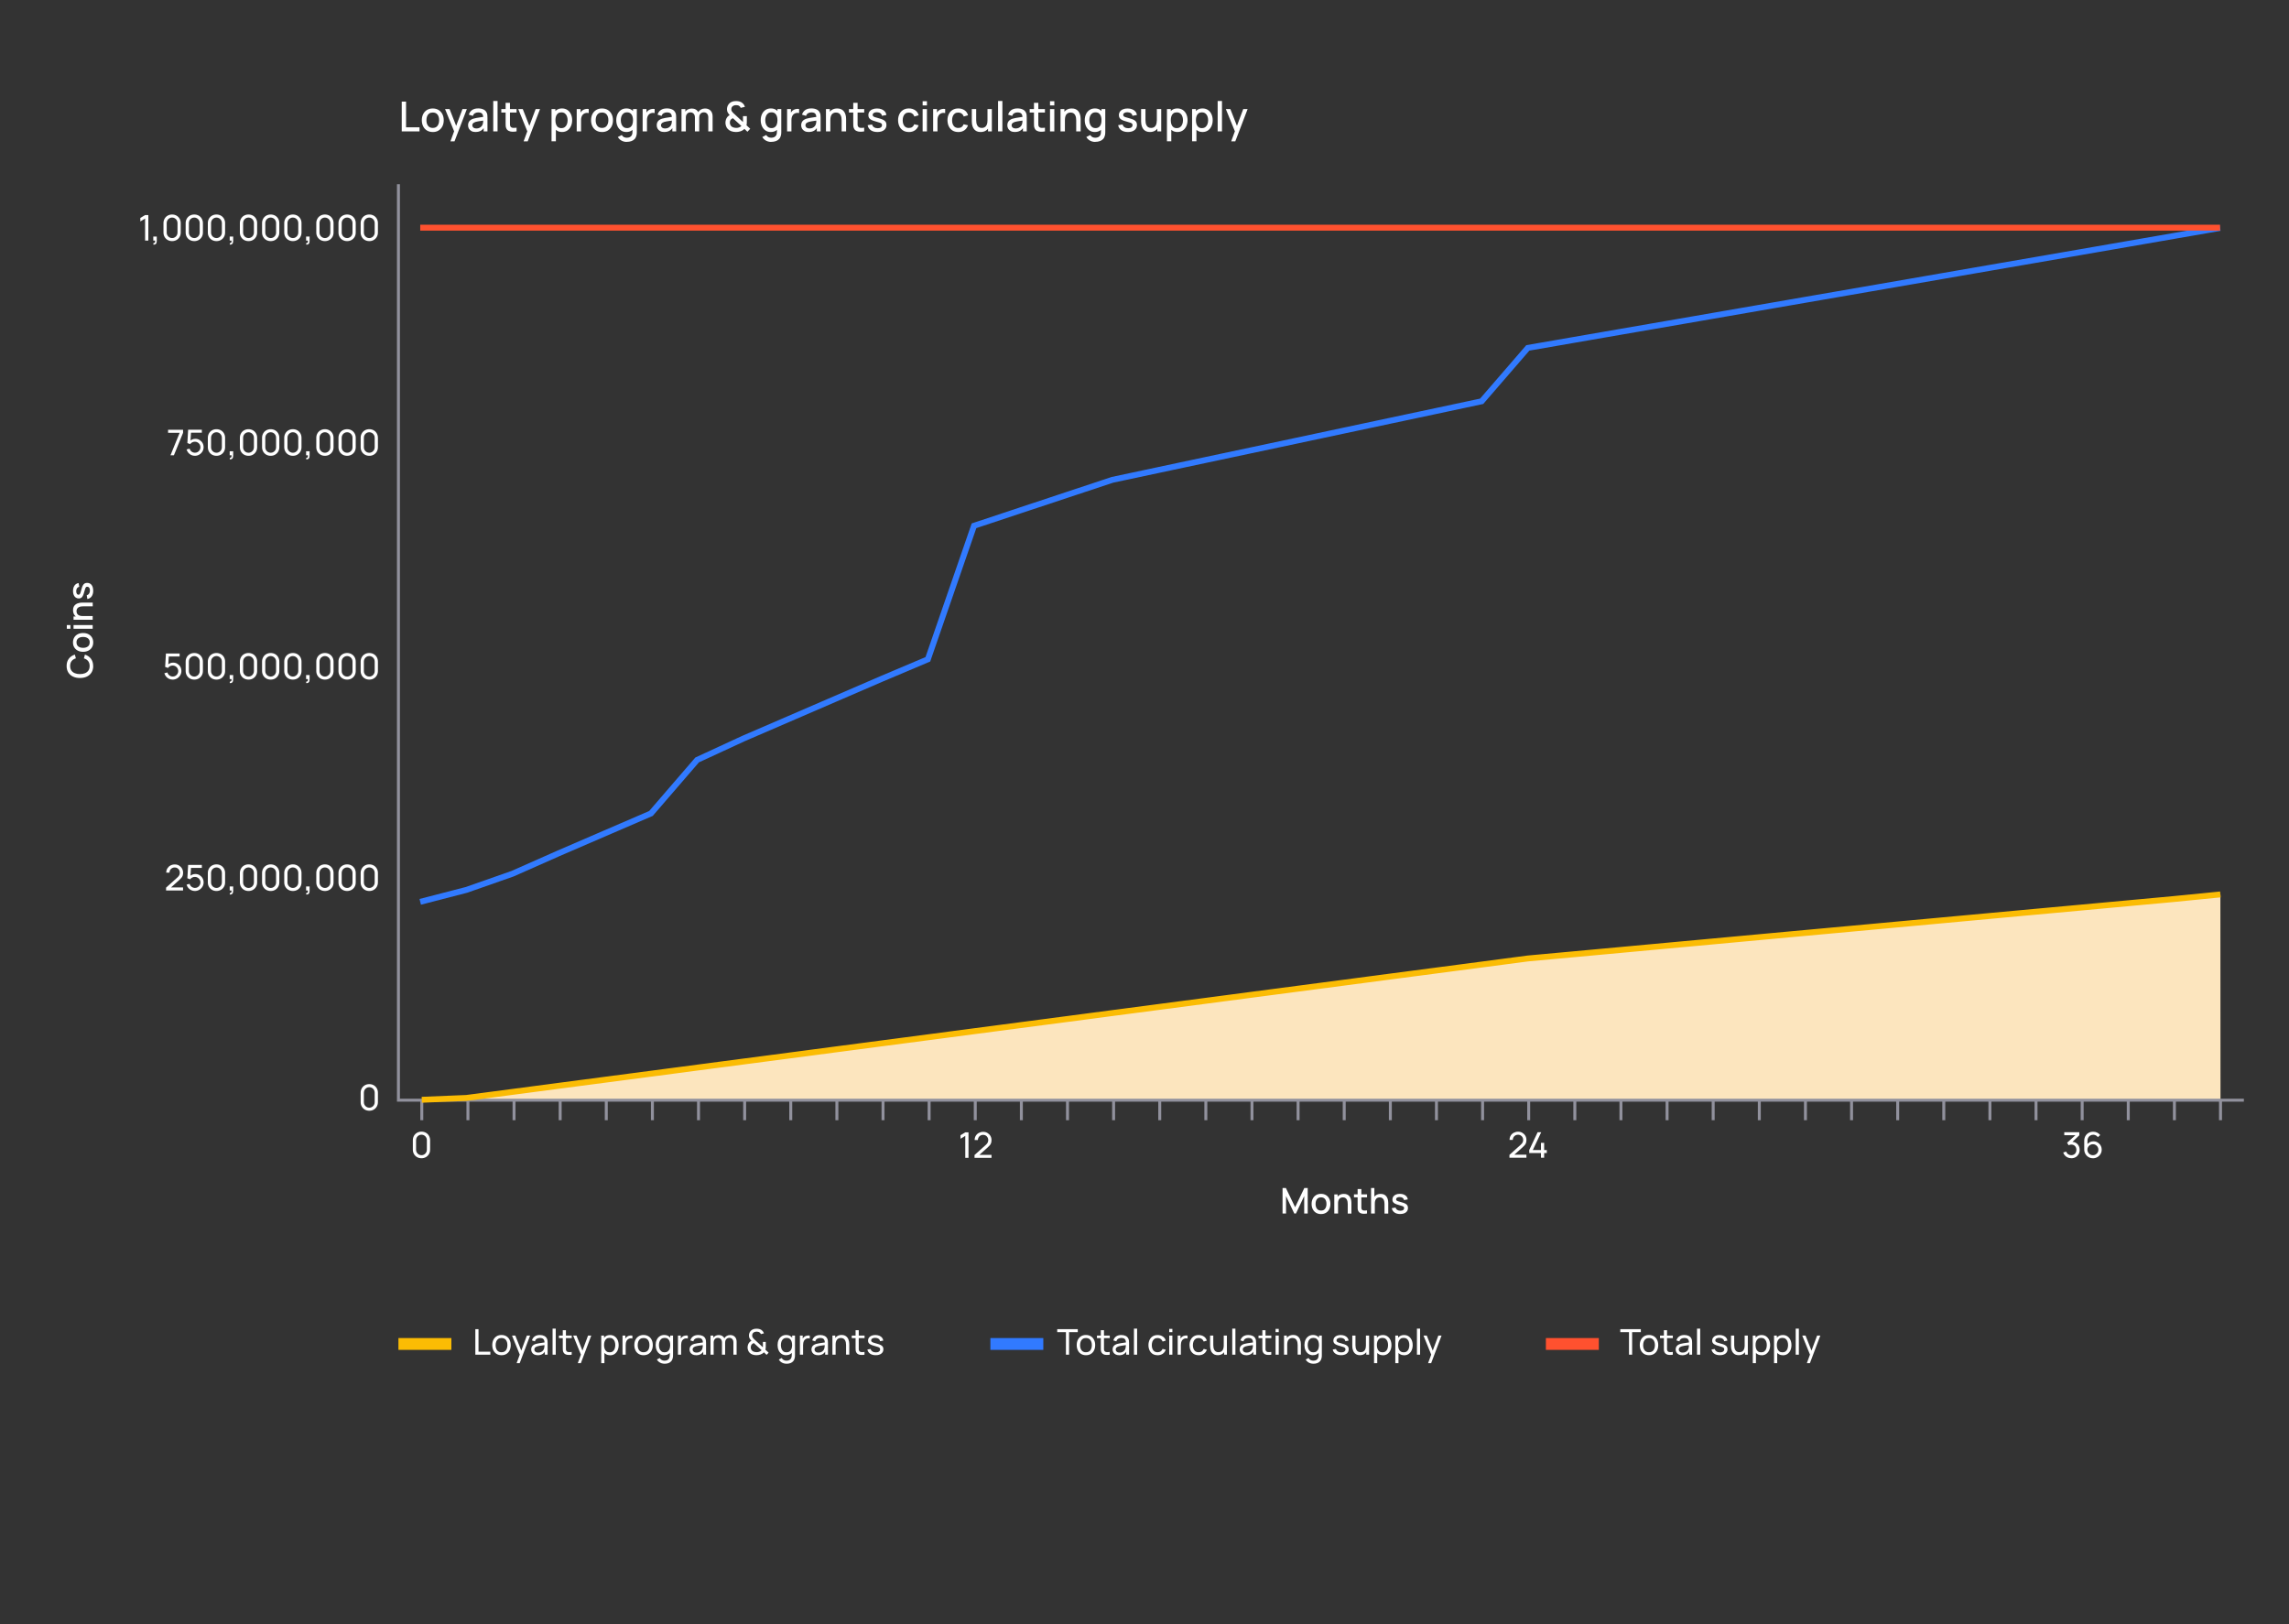 <?xml version="1.0" encoding="UTF-8"?><svg id="Layer_1" xmlns="http://www.w3.org/2000/svg" viewBox="0 0 775 550"><rect x="0" y="0" width="775" height="550" fill="#333333" stroke="none"/><defs><style>.cls-1{fill:#fff;}.cls-2{fill:#fce5be;}.cls-3,.cls-4,.cls-5{stroke-width:2px;}.cls-3,.cls-4,.cls-5,.cls-6,.cls-7,.cls-8,.cls-9{fill:none;stroke-miterlimit:10;}.cls-3,.cls-8{stroke:#317aff;}.cls-4,.cls-6{stroke:#ff512f;}.cls-5,.cls-7{stroke:#fbbc04;}.cls-6,.cls-7,.cls-8{stroke-width:4px;}.cls-9{stroke:#91919d;}</style></defs><polygon class="cls-2" points="751.77 302.88 736.03 304.44 720.4 305.88 704.78 307.32 689.15 308.75 673.53 310.19 657.9 311.63 642.28 313.07 626.65 314.51 611.03 315.94 595.4 317.38 579.78 318.82 564.15 320.26 548.53 321.7 532.9 323.14 517.28 324.57 501.65 326.63 486.03 328.68 470.4 330.73 454.78 332.79 439.15 334.84 423.53 336.89 407.9 338.95 392.28 341 376.65 343.05 361.03 345.11 345.4 347.16 329.78 349.21 314.15 351.27 298.53 353.32 282.9 355.37 267.28 357.43 251.65 359.48 236.03 361.53 220.4 363.59 204.78 365.64 189.15 367.69 173.53 369.75 157.9 371.8 142.81 372.42 751.81 372.42 751.77 302.88"/><polyline class="cls-9" points="759.72 372.56 134.9 372.56 134.9 372.26 134.9 62.38"/><line class="cls-9" x1="142.81" y1="379.34" x2="142.81" y2="372.56"/><line class="cls-9" x1="158.43" y1="379.34" x2="158.43" y2="372.56"/><line class="cls-9" x1="174.04" y1="379.34" x2="174.04" y2="372.56"/><line class="cls-9" x1="189.66" y1="379.34" x2="189.66" y2="372.56"/><line class="cls-9" x1="205.27" y1="379.34" x2="205.27" y2="372.56"/><line class="cls-9" x1="220.89" y1="379.34" x2="220.89" y2="372.56"/><line class="cls-9" x1="236.5" y1="379.34" x2="236.5" y2="372.56"/><line class="cls-9" x1="252.12" y1="379.34" x2="252.12" y2="372.56"/><line class="cls-9" x1="267.73" y1="379.34" x2="267.73" y2="372.56"/><line class="cls-9" x1="283.35" y1="379.34" x2="283.35" y2="372.56"/><line class="cls-9" x1="298.97" y1="379.34" x2="298.97" y2="372.56"/><line class="cls-9" x1="314.58" y1="379.34" x2="314.58" y2="372.56"/><line class="cls-9" x1="330.2" y1="379.34" x2="330.2" y2="372.56"/><line class="cls-9" x1="345.81" y1="379.34" x2="345.81" y2="372.56"/><line class="cls-9" x1="361.43" y1="379.34" x2="361.43" y2="372.56"/><line class="cls-9" x1="377.04" y1="379.34" x2="377.04" y2="372.56"/><line class="cls-9" x1="392.66" y1="379.34" x2="392.66" y2="372.56"/><line class="cls-9" x1="408.27" y1="379.34" x2="408.27" y2="372.56"/><line class="cls-9" x1="423.89" y1="379.34" x2="423.89" y2="372.56"/><line class="cls-9" x1="439.5" y1="379.34" x2="439.5" y2="372.56"/><line class="cls-9" x1="455.12" y1="379.34" x2="455.12" y2="372.56"/><line class="cls-9" x1="470.74" y1="379.34" x2="470.74" y2="372.56"/><line class="cls-9" x1="486.35" y1="379.34" x2="486.35" y2="372.56"/><line class="cls-9" x1="501.97" y1="379.34" x2="501.97" y2="372.56"/><line class="cls-9" x1="517.58" y1="379.34" x2="517.58" y2="372.56"/><line class="cls-9" x1="533.2" y1="379.34" x2="533.2" y2="372.56"/><line class="cls-9" x1="548.81" y1="379.34" x2="548.81" y2="372.56"/><line class="cls-9" x1="564.43" y1="379.34" x2="564.43" y2="372.56"/><line class="cls-9" x1="580.04" y1="379.34" x2="580.04" y2="372.56"/><line class="cls-9" x1="595.66" y1="379.34" x2="595.66" y2="372.56"/><line class="cls-9" x1="611.28" y1="379.34" x2="611.28" y2="372.56"/><line class="cls-9" x1="626.89" y1="379.34" x2="626.89" y2="372.56"/><line class="cls-9" x1="642.51" y1="379.34" x2="642.51" y2="372.56"/><line class="cls-9" x1="658.12" y1="379.34" x2="658.12" y2="372.56"/><line class="cls-9" x1="673.74" y1="379.34" x2="673.74" y2="372.56"/><line class="cls-9" x1="689.35" y1="379.34" x2="689.35" y2="372.56"/><line class="cls-9" x1="704.97" y1="379.34" x2="704.97" y2="372.56"/><line class="cls-9" x1="720.58" y1="379.34" x2="720.58" y2="372.56"/><line class="cls-9" x1="736.2" y1="379.34" x2="736.2" y2="372.56"/><line class="cls-9" x1="751.81" y1="379.34" x2="751.81" y2="372.56"/><g><path class="cls-1" d="M326.82,392.1v-7.46l-1.62,.98v-1.2l1.62-.97h1.09v8.64h-1.09Z"/><path class="cls-1" d="M329.95,392.09v-.96s3.84-3.45,3.84-3.45c.32-.29,.54-.56,.64-.82s.17-.52,.17-.79c0-.33-.08-.63-.23-.9-.15-.27-.36-.48-.62-.64-.26-.15-.56-.23-.89-.23s-.65,.08-.92,.24-.48,.38-.63,.64c-.15,.27-.23,.56-.23,.88h-1.09c0-.54,.13-1.03,.38-1.44s.59-.75,1.03-.98,.93-.36,1.48-.36,1.02,.12,1.44,.37,.76,.58,1.01,1,.37,.9,.37,1.43c0,.38-.05,.7-.14,.98-.09,.28-.24,.53-.43,.76-.2,.23-.44,.48-.74,.75l-3.19,2.86-.14-.36h4.64v1.02h-5.74Z"/></g><g><path class="cls-1" d="M56.23,301.54v-.96s3.84-3.45,3.84-3.45c.32-.29,.54-.56,.65-.82,.11-.26,.17-.52,.17-.79,0-.33-.08-.63-.23-.9-.15-.27-.36-.48-.62-.64-.26-.16-.56-.23-.89-.23s-.65,.08-.92,.24-.48,.38-.63,.64c-.15,.27-.23,.56-.22,.88h-1.09c0-.54,.12-1.02,.38-1.44s.6-.75,1.03-.98,.93-.36,1.48-.36,1.02,.12,1.44,.37c.42,.25,.76,.58,1,1s.37,.9,.37,1.43c0,.38-.05,.7-.14,.98s-.24,.53-.44,.76c-.2,.23-.44,.48-.74,.75l-3.19,2.86-.14-.36h4.64v1.02h-5.74Z"/><path class="cls-1" d="M65.97,301.72c-.44,0-.86-.09-1.24-.28-.38-.18-.71-.44-.98-.76-.27-.32-.46-.69-.58-1.11l1.03-.28c.07,.28,.2,.53,.38,.74,.18,.21,.4,.37,.65,.48,.25,.11,.5,.17,.77,.17,.35,0,.67-.08,.95-.25,.28-.17,.51-.4,.67-.68s.25-.59,.25-.93-.09-.66-.26-.95-.4-.5-.68-.67-.59-.25-.93-.25c-.38,0-.7,.08-.97,.24-.27,.16-.48,.35-.64,.58l-.95-.36,.26-4.52h4.64v1.01h-4.12l.47-.44-.22,3.62-.23-.31c.24-.26,.53-.45,.86-.59,.33-.14,.68-.21,1.02-.21,.54,0,1.02,.12,1.44,.38s.76,.59,1.01,1.02,.37,.91,.37,1.45-.14,1.02-.41,1.46c-.27,.44-.63,.79-1.08,1.05-.45,.26-.94,.39-1.48,.39Z"/><path class="cls-1" d="M73.29,301.72c-.56,0-1.06-.13-1.5-.38-.44-.25-.78-.6-1.04-1.04-.25-.44-.38-.94-.38-1.5v-3.17c0-.56,.13-1.06,.38-1.5,.25-.44,.6-.79,1.04-1.04,.44-.25,.94-.38,1.5-.38s1.06,.13,1.5,.38c.44,.25,.79,.6,1.04,1.04,.25,.44,.38,.94,.38,1.5v3.17c0,.56-.13,1.06-.38,1.5-.25,.44-.6,.78-1.04,1.04-.44,.25-.94,.38-1.5,.38Zm0-1.03c.34,0,.65-.08,.92-.25,.28-.16,.5-.38,.66-.66s.25-.58,.25-.92v-3.29c0-.34-.08-.65-.25-.92-.16-.28-.38-.5-.66-.66-.28-.16-.58-.25-.92-.25s-.64,.08-.92,.25c-.28,.16-.5,.38-.66,.66-.16,.28-.25,.58-.25,.92v3.29c0,.34,.08,.64,.25,.92s.38,.5,.66,.66c.28,.16,.59,.25,.92,.25Z"/><path class="cls-1" d="M77.77,302.89l.07-.5c.17,.01,.29-.02,.38-.1s.14-.18,.16-.31c.02-.13,.03-.28,.01-.44h-.62v-1.36h1.18v1.54c0,.42-.1,.74-.31,.95s-.5,.28-.87,.22Z"/><path class="cls-1" d="M84.14,301.72c-.56,0-1.06-.13-1.5-.38s-.78-.6-1.04-1.04c-.25-.44-.38-.94-.38-1.5v-3.17c0-.56,.13-1.06,.38-1.5,.25-.44,.6-.79,1.04-1.04s.94-.38,1.5-.38,1.06,.13,1.5,.38,.79,.6,1.04,1.04c.25,.44,.38,.94,.38,1.5v3.17c0,.56-.13,1.06-.38,1.5-.25,.44-.6,.78-1.04,1.04s-.94,.38-1.5,.38Zm0-1.03c.34,0,.65-.08,.92-.25,.28-.16,.5-.38,.66-.66s.25-.58,.25-.92v-3.29c0-.34-.08-.65-.25-.92-.16-.28-.38-.5-.66-.66-.28-.16-.58-.25-.92-.25s-.64,.08-.92,.25-.5,.38-.66,.66c-.16,.28-.25,.58-.25,.92v3.29c0,.34,.08,.64,.25,.92s.38,.5,.66,.66,.58,.25,.92,.25Z"/><path class="cls-1" d="M91.65,301.72c-.56,0-1.06-.13-1.5-.38s-.78-.6-1.04-1.04c-.25-.44-.38-.94-.38-1.5v-3.17c0-.56,.13-1.06,.38-1.5,.25-.44,.6-.79,1.04-1.04s.94-.38,1.5-.38,1.06,.13,1.5,.38,.79,.6,1.04,1.04c.25,.44,.38,.94,.38,1.5v3.17c0,.56-.13,1.06-.38,1.5-.25,.44-.6,.78-1.04,1.04s-.94,.38-1.5,.38Zm0-1.03c.34,0,.65-.08,.92-.25,.28-.16,.5-.38,.66-.66s.25-.58,.25-.92v-3.29c0-.34-.08-.65-.25-.92-.16-.28-.38-.5-.66-.66-.28-.16-.58-.25-.92-.25s-.64,.08-.92,.25-.5,.38-.66,.66c-.16,.28-.25,.58-.25,.92v3.29c0,.34,.08,.64,.25,.92s.38,.5,.66,.66,.58,.25,.92,.25Z"/><path class="cls-1" d="M99.16,301.72c-.56,0-1.06-.13-1.5-.38s-.78-.6-1.04-1.04c-.25-.44-.38-.94-.38-1.5v-3.17c0-.56,.13-1.06,.38-1.5,.25-.44,.6-.79,1.04-1.04s.94-.38,1.5-.38,1.06,.13,1.5,.38,.79,.6,1.04,1.04c.25,.44,.38,.94,.38,1.5v3.17c0,.56-.13,1.06-.38,1.5-.25,.44-.6,.78-1.04,1.04s-.94,.38-1.5,.38Zm0-1.03c.34,0,.65-.08,.92-.25,.28-.16,.5-.38,.66-.66s.25-.58,.25-.92v-3.29c0-.34-.08-.65-.25-.92-.16-.28-.38-.5-.66-.66-.28-.16-.58-.25-.92-.25s-.64,.08-.92,.25-.5,.38-.66,.66c-.16,.28-.25,.58-.25,.92v3.29c0,.34,.08,.64,.25,.92s.38,.5,.66,.66,.58,.25,.92,.25Z"/><path class="cls-1" d="M103.64,302.89l.07-.5c.17,.01,.29-.02,.38-.1s.14-.18,.16-.31c.02-.13,.03-.28,.01-.44h-.62v-1.36h1.18v1.54c0,.42-.1,.74-.31,.95-.21,.21-.5,.28-.87,.22Z"/><path class="cls-1" d="M110.01,301.72c-.56,0-1.06-.13-1.5-.38-.44-.25-.78-.6-1.04-1.04-.25-.44-.38-.94-.38-1.5v-3.17c0-.56,.13-1.06,.38-1.5,.25-.44,.6-.79,1.04-1.04,.44-.25,.94-.38,1.5-.38s1.06,.13,1.5,.38c.44,.25,.79,.6,1.04,1.04,.25,.44,.38,.94,.38,1.5v3.17c0,.56-.12,1.06-.38,1.5-.25,.44-.6,.78-1.04,1.04-.44,.25-.94,.38-1.5,.38Zm0-1.03c.34,0,.65-.08,.92-.25s.5-.38,.66-.66,.25-.58,.25-.92v-3.29c0-.34-.08-.65-.25-.92-.16-.28-.38-.5-.66-.66s-.58-.25-.92-.25-.64,.08-.92,.25c-.28,.16-.5,.38-.66,.66-.16,.28-.25,.58-.25,.92v3.29c0,.34,.08,.64,.25,.92s.39,.5,.66,.66c.28,.16,.58,.25,.92,.25Z"/><path class="cls-1" d="M117.52,301.72c-.56,0-1.06-.13-1.5-.38-.44-.25-.78-.6-1.04-1.04-.25-.44-.38-.94-.38-1.5v-3.17c0-.56,.13-1.06,.38-1.5,.25-.44,.6-.79,1.04-1.04,.44-.25,.94-.38,1.5-.38s1.06,.13,1.5,.38c.44,.25,.79,.6,1.04,1.04,.25,.44,.38,.94,.38,1.5v3.17c0,.56-.12,1.06-.38,1.5-.25,.44-.6,.78-1.04,1.04-.44,.25-.94,.38-1.5,.38Zm0-1.03c.34,0,.65-.08,.92-.25s.5-.38,.66-.66,.25-.58,.25-.92v-3.29c0-.34-.08-.65-.25-.92-.16-.28-.38-.5-.66-.66s-.58-.25-.92-.25-.64,.08-.92,.25c-.28,.16-.5,.38-.66,.66-.16,.28-.25,.58-.25,.92v3.29c0,.34,.08,.64,.25,.92s.39,.5,.66,.66c.28,.16,.58,.25,.92,.25Z"/><path class="cls-1" d="M125.03,301.72c-.56,0-1.06-.13-1.5-.38s-.78-.6-1.04-1.04c-.25-.44-.38-.94-.38-1.5v-3.17c0-.56,.13-1.06,.38-1.5,.25-.44,.6-.79,1.04-1.04s.94-.38,1.5-.38,1.06,.13,1.5,.38,.79,.6,1.04,1.04c.25,.44,.38,.94,.38,1.5v3.17c0,.56-.13,1.06-.38,1.5-.25,.44-.6,.78-1.04,1.04s-.94,.38-1.5,.38Zm0-1.03c.34,0,.65-.08,.92-.25,.28-.16,.5-.38,.66-.66s.25-.58,.25-.92v-3.29c0-.34-.08-.65-.25-.92-.16-.28-.38-.5-.66-.66-.28-.16-.58-.25-.92-.25s-.64,.08-.92,.25-.5,.38-.66,.66c-.16,.28-.25,.58-.25,.92v3.29c0,.34,.08,.64,.25,.92s.39,.5,.66,.66,.58,.25,.92,.25Z"/></g><path class="cls-1" d="M125.03,376.13c-.56,0-1.06-.13-1.5-.38s-.78-.6-1.04-1.04c-.25-.44-.38-.94-.38-1.5v-3.17c0-.56,.13-1.06,.38-1.5,.25-.44,.6-.79,1.04-1.04s.94-.38,1.5-.38,1.06,.13,1.5,.38,.79,.6,1.04,1.04c.25,.44,.38,.94,.38,1.5v3.17c0,.56-.13,1.06-.38,1.5-.25,.44-.6,.78-1.04,1.04s-.94,.38-1.5,.38Zm0-1.03c.34,0,.65-.08,.92-.25,.28-.16,.5-.38,.66-.66s.25-.58,.25-.92v-3.29c0-.34-.08-.65-.25-.92-.16-.28-.38-.5-.66-.66-.28-.16-.58-.25-.92-.25s-.64,.08-.92,.25-.5,.38-.66,.66c-.16,.28-.25,.58-.25,.92v3.29c0,.34,.08,.64,.25,.92s.39,.5,.66,.66,.58,.25,.92,.25Z"/><g><path class="cls-1" d="M58.45,230.14c-.44,0-.86-.09-1.24-.28-.38-.18-.71-.44-.98-.76-.27-.32-.46-.69-.58-1.11l1.03-.28c.07,.28,.2,.53,.38,.74,.18,.21,.4,.37,.65,.48,.25,.11,.5,.17,.77,.17,.35,0,.67-.08,.95-.25,.28-.17,.51-.4,.67-.68s.25-.59,.25-.93-.09-.66-.26-.95-.4-.5-.68-.67-.59-.25-.93-.25c-.38,0-.7,.08-.97,.24-.27,.16-.48,.35-.64,.58l-.95-.36,.26-4.52h4.64v1.01h-4.12l.47-.44-.22,3.62-.23-.31c.24-.26,.53-.45,.86-.59,.33-.14,.68-.21,1.02-.21,.54,0,1.02,.12,1.44,.38s.76,.59,1.01,1.02,.37,.91,.37,1.45-.14,1.02-.41,1.46c-.27,.44-.63,.79-1.08,1.05-.45,.26-.94,.39-1.48,.39Z"/><path class="cls-1" d="M65.78,230.14c-.56,0-1.06-.13-1.5-.38-.44-.25-.78-.6-1.04-1.04-.25-.44-.38-.94-.38-1.5v-3.17c0-.56,.13-1.06,.38-1.5,.25-.44,.6-.79,1.04-1.04,.44-.25,.94-.38,1.5-.38s1.06,.13,1.5,.38c.44,.25,.79,.6,1.04,1.04,.25,.44,.38,.94,.38,1.5v3.17c0,.56-.13,1.06-.38,1.5-.25,.44-.6,.78-1.04,1.04-.44,.25-.94,.38-1.5,.38Zm0-1.03c.34,0,.65-.08,.92-.25,.28-.16,.5-.38,.66-.66s.25-.58,.25-.92v-3.29c0-.34-.08-.65-.25-.92-.16-.28-.38-.5-.66-.66-.28-.16-.58-.25-.92-.25s-.64,.08-.92,.25c-.28,.16-.5,.38-.66,.66-.16,.28-.25,.58-.25,.92v3.29c0,.34,.08,.64,.25,.92s.38,.5,.66,.66c.28,.16,.59,.25,.92,.25Z"/><path class="cls-1" d="M73.29,230.14c-.56,0-1.06-.13-1.5-.38s-.78-.6-1.04-1.04c-.25-.44-.38-.94-.38-1.5v-3.17c0-.56,.13-1.06,.38-1.5,.25-.44,.6-.79,1.04-1.04s.94-.38,1.5-.38,1.06,.13,1.5,.38,.79,.6,1.04,1.04c.25,.44,.38,.94,.38,1.5v3.17c0,.56-.13,1.06-.38,1.5-.25,.44-.6,.78-1.04,1.04s-.94,.38-1.5,.38Zm0-1.03c.34,0,.65-.08,.92-.25,.28-.16,.5-.38,.66-.66s.25-.58,.25-.92v-3.29c0-.34-.08-.65-.25-.92-.16-.28-.38-.5-.66-.66-.28-.16-.58-.25-.92-.25s-.64,.08-.92,.25-.5,.38-.66,.66c-.16,.28-.25,.58-.25,.92v3.29c0,.34,.08,.64,.25,.92s.38,.5,.66,.66,.58,.25,.92,.25Z"/><path class="cls-1" d="M77.77,231.3l.07-.5c.17,.01,.29-.02,.38-.1s.14-.18,.16-.31c.02-.13,.03-.28,.01-.44h-.62v-1.36h1.18v1.54c0,.42-.1,.74-.31,.95s-.5,.28-.87,.22Z"/><path class="cls-1" d="M84.14,230.14c-.56,0-1.06-.13-1.5-.38s-.78-.6-1.04-1.04c-.25-.44-.38-.94-.38-1.5v-3.17c0-.56,.13-1.06,.38-1.5,.25-.44,.6-.79,1.04-1.04s.94-.38,1.5-.38,1.06,.13,1.5,.38,.79,.6,1.04,1.04c.25,.44,.38,.94,.38,1.5v3.17c0,.56-.13,1.06-.38,1.5-.25,.44-.6,.78-1.04,1.04s-.94,.38-1.5,.38Zm0-1.03c.34,0,.65-.08,.92-.25,.28-.16,.5-.38,.66-.66s.25-.58,.25-.92v-3.29c0-.34-.08-.65-.25-.92-.16-.28-.38-.5-.66-.66-.28-.16-.58-.25-.92-.25s-.64,.08-.92,.25-.5,.38-.66,.66c-.16,.28-.25,.58-.25,.92v3.29c0,.34,.08,.64,.25,.92s.38,.5,.66,.66,.58,.25,.92,.25Z"/><path class="cls-1" d="M91.65,230.14c-.56,0-1.06-.13-1.5-.38s-.78-.6-1.04-1.04c-.25-.44-.38-.94-.38-1.5v-3.17c0-.56,.13-1.06,.38-1.5,.25-.44,.6-.79,1.04-1.04s.94-.38,1.5-.38,1.06,.13,1.5,.38,.79,.6,1.04,1.04c.25,.44,.38,.94,.38,1.5v3.17c0,.56-.13,1.06-.38,1.5-.25,.44-.6,.78-1.04,1.04s-.94,.38-1.5,.38Zm0-1.03c.34,0,.65-.08,.92-.25,.28-.16,.5-.38,.66-.66s.25-.58,.25-.92v-3.29c0-.34-.08-.65-.25-.92-.16-.28-.38-.5-.66-.66-.28-.16-.58-.25-.92-.25s-.64,.08-.92,.25-.5,.38-.66,.66c-.16,.28-.25,.58-.25,.92v3.29c0,.34,.08,.64,.25,.92s.38,.5,.66,.66,.58,.25,.92,.25Z"/><path class="cls-1" d="M99.16,230.14c-.56,0-1.06-.13-1.5-.38-.44-.25-.78-.6-1.04-1.04-.25-.44-.38-.94-.38-1.5v-3.17c0-.56,.13-1.06,.38-1.5,.25-.44,.6-.79,1.04-1.04,.44-.25,.94-.38,1.5-.38s1.06,.13,1.5,.38c.44,.25,.79,.6,1.04,1.04,.25,.44,.38,.94,.38,1.5v3.17c0,.56-.12,1.06-.38,1.5-.25,.44-.6,.78-1.04,1.04-.44,.25-.94,.38-1.5,.38Zm0-1.03c.34,0,.65-.08,.92-.25s.5-.38,.66-.66,.25-.58,.25-.92v-3.29c0-.34-.08-.65-.25-.92-.16-.28-.38-.5-.66-.66s-.58-.25-.92-.25-.64,.08-.92,.25c-.28,.16-.5,.38-.66,.66-.16,.28-.25,.58-.25,.92v3.29c0,.34,.08,.64,.25,.92s.39,.5,.66,.66c.28,.16,.58,.25,.92,.25Z"/><path class="cls-1" d="M103.64,231.3l.07-.5c.17,.01,.29-.02,.38-.1s.14-.18,.16-.31c.02-.13,.03-.28,.01-.44h-.62v-1.36h1.18v1.54c0,.42-.1,.74-.31,.95-.21,.21-.5,.28-.87,.22Z"/><path class="cls-1" d="M110.01,230.14c-.56,0-1.06-.13-1.5-.38-.44-.25-.78-.6-1.04-1.04-.25-.44-.38-.94-.38-1.5v-3.17c0-.56,.13-1.06,.38-1.5,.25-.44,.6-.79,1.04-1.04,.44-.25,.94-.38,1.5-.38s1.06,.13,1.5,.38c.44,.25,.79,.6,1.04,1.04,.25,.44,.38,.94,.38,1.5v3.17c0,.56-.12,1.06-.38,1.5-.25,.44-.6,.78-1.04,1.04-.44,.25-.94,.38-1.5,.38Zm0-1.03c.34,0,.65-.08,.92-.25s.5-.38,.66-.66,.25-.58,.25-.92v-3.29c0-.34-.08-.65-.25-.92-.16-.28-.38-.5-.66-.66s-.58-.25-.92-.25-.64,.08-.92,.25c-.28,.16-.5,.38-.66,.66-.16,.28-.25,.58-.25,.92v3.29c0,.34,.08,.64,.25,.92s.39,.5,.66,.66c.28,.16,.58,.25,.92,.25Z"/><path class="cls-1" d="M117.52,230.14c-.56,0-1.06-.13-1.5-.38s-.78-.6-1.04-1.04c-.25-.44-.38-.94-.38-1.5v-3.17c0-.56,.13-1.06,.38-1.5,.25-.44,.6-.79,1.04-1.04s.94-.38,1.5-.38,1.06,.13,1.5,.38,.79,.6,1.04,1.04c.25,.44,.38,.94,.38,1.5v3.17c0,.56-.13,1.06-.38,1.5-.25,.44-.6,.78-1.04,1.04s-.94,.38-1.5,.38Zm0-1.03c.34,0,.65-.08,.92-.25,.28-.16,.5-.38,.66-.66s.25-.58,.25-.92v-3.29c0-.34-.08-.65-.25-.92-.16-.28-.38-.5-.66-.66-.28-.16-.58-.25-.92-.25s-.64,.08-.92,.25-.5,.38-.66,.66c-.16,.28-.25,.58-.25,.92v3.29c0,.34,.08,.64,.25,.92s.39,.5,.66,.66,.58,.25,.92,.25Z"/><path class="cls-1" d="M125.03,230.14c-.56,0-1.06-.13-1.5-.38s-.78-.6-1.04-1.04c-.25-.44-.38-.94-.38-1.5v-3.17c0-.56,.13-1.06,.38-1.5,.25-.44,.6-.79,1.04-1.04s.94-.38,1.5-.38,1.06,.13,1.5,.38,.79,.6,1.04,1.04c.25,.44,.38,.94,.38,1.5v3.17c0,.56-.13,1.06-.38,1.5-.25,.44-.6,.78-1.04,1.04s-.94,.38-1.5,.38Zm0-1.03c.34,0,.65-.08,.92-.25,.28-.16,.5-.38,.66-.66s.25-.58,.25-.92v-3.29c0-.34-.08-.65-.25-.92-.16-.28-.38-.5-.66-.66-.28-.16-.58-.25-.92-.25s-.64,.08-.92,.25-.5,.38-.66,.66c-.16,.28-.25,.58-.25,.92v3.29c0,.34,.08,.64,.25,.92s.39,.5,.66,.66,.58,.25,.92,.25Z"/></g><g><path class="cls-1" d="M57.72,154.17l3.11-7.61h-3.92v-1.03h5.07v1.03l-3.1,7.61h-1.15Z"/><path class="cls-1" d="M65.97,154.35c-.44,0-.86-.09-1.24-.28-.38-.18-.71-.44-.98-.76-.27-.32-.46-.69-.58-1.11l1.03-.28c.07,.28,.2,.53,.38,.74,.18,.21,.4,.37,.65,.48,.25,.11,.5,.17,.77,.17,.35,0,.67-.08,.95-.25,.28-.17,.51-.4,.67-.68s.25-.59,.25-.93-.09-.66-.26-.95-.4-.5-.68-.67-.59-.25-.93-.25c-.38,0-.7,.08-.97,.24-.27,.16-.48,.35-.64,.58l-.95-.36,.26-4.52h4.64v1.01h-4.12l.47-.44-.22,3.62-.23-.31c.24-.26,.53-.45,.86-.59,.33-.14,.68-.21,1.02-.21,.54,0,1.02,.12,1.44,.38s.76,.59,1.01,1.02,.37,.91,.37,1.45-.14,1.02-.41,1.46c-.27,.44-.63,.79-1.08,1.05-.45,.26-.94,.39-1.48,.39Z"/><path class="cls-1" d="M73.29,154.35c-.56,0-1.06-.13-1.5-.38-.44-.25-.78-.6-1.04-1.04-.25-.44-.38-.94-.38-1.5v-3.17c0-.56,.13-1.06,.38-1.5,.25-.44,.6-.79,1.04-1.04,.44-.25,.94-.38,1.5-.38s1.06,.13,1.5,.38c.44,.25,.79,.6,1.04,1.04,.25,.44,.38,.94,.38,1.5v3.17c0,.56-.13,1.06-.38,1.5-.25,.44-.6,.78-1.04,1.04-.44,.25-.94,.38-1.5,.38Zm0-1.03c.34,0,.65-.08,.92-.25,.28-.16,.5-.38,.66-.66s.25-.58,.25-.92v-3.29c0-.34-.08-.65-.25-.92-.16-.28-.38-.5-.66-.66-.28-.16-.58-.25-.92-.25s-.64,.08-.92,.25c-.28,.16-.5,.38-.66,.66-.16,.28-.25,.58-.25,.92v3.29c0,.34,.08,.64,.25,.92s.38,.5,.66,.66c.28,.16,.59,.25,.92,.25Z"/><path class="cls-1" d="M77.77,155.52l.07-.5c.17,.01,.29-.02,.38-.1s.14-.18,.16-.31c.02-.13,.03-.28,.01-.44h-.62v-1.36h1.18v1.54c0,.42-.1,.74-.31,.95s-.5,.28-.87,.22Z"/><path class="cls-1" d="M84.14,154.35c-.56,0-1.06-.13-1.5-.38s-.78-.6-1.04-1.04c-.25-.44-.38-.94-.38-1.5v-3.17c0-.56,.13-1.06,.38-1.5,.25-.44,.6-.79,1.04-1.04s.94-.38,1.5-.38,1.06,.13,1.5,.38,.79,.6,1.04,1.04c.25,.44,.38,.94,.38,1.5v3.17c0,.56-.13,1.06-.38,1.5-.25,.44-.6,.78-1.04,1.04s-.94,.38-1.5,.38Zm0-1.03c.34,0,.65-.08,.92-.25,.28-.16,.5-.38,.66-.66s.25-.58,.25-.92v-3.29c0-.34-.08-.65-.25-.92-.16-.28-.38-.5-.66-.66-.28-.16-.58-.25-.92-.25s-.64,.08-.92,.25-.5,.38-.66,.66c-.16,.28-.25,.58-.25,.92v3.29c0,.34,.08,.64,.25,.92s.38,.5,.66,.66,.58,.25,.92,.25Z"/><path class="cls-1" d="M91.65,154.35c-.56,0-1.06-.13-1.5-.38s-.78-.6-1.04-1.04c-.25-.44-.38-.94-.38-1.5v-3.17c0-.56,.13-1.06,.38-1.5,.25-.44,.6-.79,1.04-1.04s.94-.38,1.5-.38,1.06,.13,1.5,.38,.79,.6,1.04,1.04c.25,.44,.38,.94,.38,1.5v3.17c0,.56-.13,1.06-.38,1.5-.25,.44-.6,.78-1.04,1.04s-.94,.38-1.5,.38Zm0-1.03c.34,0,.65-.08,.92-.25,.28-.16,.5-.38,.66-.66s.25-.58,.25-.92v-3.29c0-.34-.08-.65-.25-.92-.16-.28-.38-.5-.66-.66-.28-.16-.58-.25-.92-.25s-.64,.08-.92,.25-.5,.38-.66,.66c-.16,.28-.25,.58-.25,.92v3.29c0,.34,.08,.64,.25,.92s.38,.5,.66,.66,.58,.25,.92,.25Z"/><path class="cls-1" d="M99.16,154.35c-.56,0-1.06-.13-1.5-.38s-.78-.6-1.04-1.04c-.25-.44-.38-.94-.38-1.5v-3.17c0-.56,.13-1.06,.38-1.5,.25-.44,.6-.79,1.04-1.04s.94-.38,1.5-.38,1.06,.13,1.5,.38,.79,.6,1.04,1.04c.25,.44,.38,.94,.38,1.5v3.17c0,.56-.13,1.06-.38,1.5-.25,.44-.6,.78-1.04,1.04s-.94,.38-1.5,.38Zm0-1.03c.34,0,.65-.08,.92-.25,.28-.16,.5-.38,.66-.66s.25-.58,.25-.92v-3.29c0-.34-.08-.65-.25-.92-.16-.28-.38-.5-.66-.66-.28-.16-.58-.25-.92-.25s-.64,.08-.92,.25-.5,.38-.66,.66c-.16,.28-.25,.58-.25,.92v3.29c0,.34,.08,.64,.25,.92s.38,.5,.66,.66,.58,.25,.92,.25Z"/><path class="cls-1" d="M103.64,155.52l.07-.5c.17,.01,.29-.02,.38-.1s.14-.18,.16-.31c.02-.13,.03-.28,.01-.44h-.62v-1.36h1.18v1.54c0,.42-.1,.74-.31,.95-.21,.21-.5,.28-.87,.22Z"/><path class="cls-1" d="M110.01,154.35c-.56,0-1.06-.13-1.5-.38-.44-.25-.78-.6-1.04-1.04-.25-.44-.38-.94-.38-1.5v-3.17c0-.56,.13-1.06,.38-1.5,.25-.44,.6-.79,1.04-1.04,.44-.25,.94-.38,1.5-.38s1.06,.13,1.5,.38c.44,.25,.79,.6,1.04,1.04,.25,.44,.38,.94,.38,1.5v3.17c0,.56-.12,1.06-.38,1.5-.25,.44-.6,.78-1.04,1.04-.44,.25-.94,.38-1.5,.38Zm0-1.03c.34,0,.65-.08,.92-.25s.5-.38,.66-.66,.25-.58,.25-.92v-3.29c0-.34-.08-.65-.25-.92-.16-.28-.38-.5-.66-.66s-.58-.25-.92-.25-.64,.08-.92,.25c-.28,.16-.5,.38-.66,.66-.16,.28-.25,.58-.25,.92v3.29c0,.34,.08,.64,.25,.92s.39,.5,.66,.66c.28,.16,.58,.25,.92,.25Z"/><path class="cls-1" d="M117.52,154.35c-.56,0-1.06-.13-1.5-.38-.44-.25-.78-.6-1.04-1.04-.25-.44-.38-.94-.38-1.5v-3.17c0-.56,.13-1.06,.38-1.5,.25-.44,.6-.79,1.04-1.04,.44-.25,.94-.38,1.5-.38s1.06,.13,1.5,.38c.44,.25,.79,.6,1.04,1.04,.25,.44,.38,.94,.38,1.5v3.17c0,.56-.12,1.06-.38,1.5-.25,.44-.6,.78-1.04,1.04-.44,.25-.94,.38-1.5,.38Zm0-1.03c.34,0,.65-.08,.92-.25s.5-.38,.66-.66,.25-.58,.25-.92v-3.29c0-.34-.08-.65-.25-.92-.16-.28-.38-.5-.66-.66s-.58-.25-.92-.25-.64,.08-.92,.25c-.28,.16-.5,.38-.66,.66-.16,.28-.25,.58-.25,.92v3.29c0,.34,.08,.64,.25,.92s.39,.5,.66,.66c.28,.16,.58,.25,.92,.25Z"/><path class="cls-1" d="M125.03,154.35c-.56,0-1.06-.13-1.5-.38s-.78-.6-1.04-1.04c-.25-.44-.38-.94-.38-1.5v-3.17c0-.56,.13-1.06,.38-1.5,.25-.44,.6-.79,1.04-1.04s.94-.38,1.5-.38,1.06,.13,1.5,.38,.79,.6,1.04,1.04c.25,.44,.38,.94,.38,1.5v3.17c0,.56-.13,1.06-.38,1.5-.25,.44-.6,.78-1.04,1.04s-.94,.38-1.5,.38Zm0-1.03c.34,0,.65-.08,.92-.25,.28-.16,.5-.38,.66-.66s.25-.58,.25-.92v-3.29c0-.34-.08-.65-.25-.92-.16-.28-.38-.5-.66-.66-.28-.16-.58-.25-.92-.25s-.64,.08-.92,.25-.5,.38-.66,.66c-.16,.28-.25,.58-.25,.92v3.29c0,.34,.08,.64,.25,.92s.39,.5,.66,.66,.58,.25,.92,.25Z"/></g><g><path class="cls-1" d="M49.13,81.47v-7.46l-1.62,.98v-1.19l1.62-.97h1.09v8.64h-1.09Z"/><path class="cls-1" d="M51.9,82.81l.07-.5c.17,.01,.29-.02,.38-.1s.14-.18,.16-.31c.02-.13,.03-.28,.01-.44h-.62v-1.36h1.18v1.54c0,.42-.1,.74-.31,.95-.21,.21-.49,.28-.87,.22Z"/><path class="cls-1" d="M58.27,81.65c-.56,0-1.06-.13-1.5-.38-.44-.25-.78-.6-1.04-1.04-.25-.44-.38-.94-.38-1.5v-3.17c0-.56,.13-1.06,.38-1.5,.25-.44,.6-.79,1.04-1.04,.44-.25,.94-.38,1.5-.38s1.06,.13,1.5,.38c.44,.25,.79,.6,1.04,1.04,.25,.44,.38,.94,.38,1.5v3.17c0,.56-.13,1.06-.38,1.5-.25,.44-.6,.78-1.04,1.04-.44,.25-.94,.38-1.5,.38Zm0-1.03c.34,0,.65-.08,.92-.25,.28-.16,.5-.38,.66-.66s.25-.58,.25-.92v-3.29c0-.34-.08-.65-.25-.92-.16-.28-.38-.5-.66-.66-.28-.16-.58-.25-.92-.25s-.64,.08-.92,.25c-.28,.16-.5,.38-.66,.66-.16,.28-.25,.58-.25,.92v3.29c0,.34,.08,.64,.25,.92s.38,.5,.66,.66c.28,.16,.59,.25,.92,.25Z"/><path class="cls-1" d="M65.78,81.65c-.56,0-1.06-.13-1.5-.38-.44-.25-.78-.6-1.04-1.04-.25-.44-.38-.94-.38-1.5v-3.17c0-.56,.13-1.06,.38-1.5,.25-.44,.6-.79,1.04-1.04,.44-.25,.94-.38,1.5-.38s1.06,.13,1.5,.38c.44,.25,.79,.6,1.04,1.04,.25,.44,.38,.94,.38,1.5v3.17c0,.56-.13,1.06-.38,1.5-.25,.44-.6,.78-1.04,1.04-.44,.25-.94,.38-1.5,.38Zm0-1.03c.34,0,.65-.08,.92-.25,.28-.16,.5-.38,.66-.66s.25-.58,.25-.92v-3.29c0-.34-.08-.65-.25-.92-.16-.28-.38-.5-.66-.66-.28-.16-.58-.25-.92-.25s-.64,.08-.92,.25c-.28,.16-.5,.38-.66,.66-.16,.28-.25,.58-.25,.92v3.29c0,.34,.08,.64,.25,.92s.38,.5,.66,.66c.28,.16,.59,.25,.92,.25Z"/><path class="cls-1" d="M73.29,81.65c-.56,0-1.06-.13-1.5-.38s-.78-.6-1.04-1.04c-.25-.44-.38-.94-.38-1.5v-3.17c0-.56,.13-1.06,.38-1.5,.25-.44,.6-.79,1.04-1.04s.94-.38,1.5-.38,1.06,.13,1.5,.38,.79,.6,1.04,1.04c.25,.44,.38,.94,.38,1.5v3.17c0,.56-.13,1.06-.38,1.5-.25,.44-.6,.78-1.04,1.04s-.94,.38-1.5,.38Zm0-1.03c.34,0,.65-.08,.92-.25,.28-.16,.5-.38,.66-.66s.25-.58,.25-.92v-3.29c0-.34-.08-.65-.25-.92-.16-.28-.38-.5-.66-.66-.28-.16-.58-.25-.92-.25s-.64,.08-.92,.25-.5,.38-.66,.66c-.16,.28-.25,.58-.25,.92v3.29c0,.34,.08,.64,.25,.92s.38,.5,.66,.66,.58,.25,.92,.25Z"/><path class="cls-1" d="M77.77,82.81l.07-.5c.17,.01,.29-.02,.38-.1s.14-.18,.16-.31c.02-.13,.03-.28,.01-.44h-.62v-1.36h1.18v1.54c0,.42-.1,.74-.31,.95s-.5,.28-.87,.22Z"/><path class="cls-1" d="M84.14,81.65c-.56,0-1.06-.13-1.5-.38s-.78-.6-1.04-1.04c-.25-.44-.38-.94-.38-1.5v-3.17c0-.56,.13-1.06,.38-1.5,.25-.44,.6-.79,1.04-1.04s.94-.38,1.5-.38,1.06,.13,1.5,.38,.79,.6,1.04,1.04c.25,.44,.38,.94,.38,1.5v3.17c0,.56-.13,1.06-.38,1.5-.25,.44-.6,.78-1.04,1.04s-.94,.38-1.5,.38Zm0-1.03c.34,0,.65-.08,.92-.25,.28-.16,.5-.38,.66-.66s.25-.58,.25-.92v-3.29c0-.34-.08-.65-.25-.92-.16-.28-.38-.5-.66-.66-.28-.16-.58-.25-.92-.25s-.64,.08-.92,.25-.5,.38-.66,.66c-.16,.28-.25,.58-.25,.92v3.29c0,.34,.08,.64,.25,.92s.38,.5,.66,.66,.58,.25,.92,.25Z"/><path class="cls-1" d="M91.65,81.65c-.56,0-1.06-.13-1.5-.38s-.78-.6-1.04-1.04c-.25-.44-.38-.94-.38-1.5v-3.17c0-.56,.13-1.06,.38-1.5,.25-.44,.6-.79,1.04-1.04s.94-.38,1.5-.38,1.06,.13,1.5,.38,.79,.6,1.04,1.04c.25,.44,.38,.94,.38,1.5v3.17c0,.56-.13,1.06-.38,1.5-.25,.44-.6,.78-1.04,1.04s-.94,.38-1.5,.38Zm0-1.03c.34,0,.65-.08,.92-.25,.28-.16,.5-.38,.66-.66s.25-.58,.25-.92v-3.29c0-.34-.08-.65-.25-.92-.16-.28-.38-.5-.66-.66-.28-.16-.58-.25-.92-.25s-.64,.08-.92,.25-.5,.38-.66,.66c-.16,.28-.25,.58-.25,.92v3.29c0,.34,.08,.64,.25,.92s.38,.5,.66,.66,.58,.25,.92,.25Z"/><path class="cls-1" d="M99.16,81.65c-.56,0-1.06-.13-1.5-.38-.44-.25-.78-.6-1.04-1.04-.25-.44-.38-.94-.38-1.5v-3.17c0-.56,.13-1.06,.38-1.5,.25-.44,.6-.79,1.04-1.04,.44-.25,.94-.38,1.5-.38s1.06,.13,1.5,.38c.44,.25,.79,.6,1.04,1.04,.25,.44,.38,.94,.38,1.5v3.17c0,.56-.12,1.06-.38,1.5-.25,.44-.6,.78-1.04,1.04-.44,.25-.94,.38-1.5,.38Zm0-1.03c.34,0,.65-.08,.92-.25s.5-.38,.66-.66,.25-.58,.25-.92v-3.29c0-.34-.08-.65-.25-.92-.16-.28-.38-.5-.66-.66s-.58-.25-.92-.25-.64,.08-.92,.25c-.28,.16-.5,.38-.66,.66-.16,.28-.25,.58-.25,.92v3.29c0,.34,.08,.64,.25,.92s.39,.5,.66,.66c.28,.16,.58,.25,.92,.25Z"/><path class="cls-1" d="M103.64,82.81l.07-.5c.17,.01,.29-.02,.38-.1s.14-.18,.16-.31c.02-.13,.03-.28,.01-.44h-.62v-1.36h1.18v1.54c0,.42-.1,.74-.31,.95-.21,.21-.5,.28-.87,.22Z"/><path class="cls-1" d="M110.01,81.65c-.56,0-1.06-.13-1.5-.38-.44-.25-.78-.6-1.04-1.04-.25-.44-.38-.94-.38-1.5v-3.17c0-.56,.13-1.06,.38-1.5,.25-.44,.6-.79,1.04-1.04,.44-.25,.94-.38,1.5-.38s1.06,.13,1.5,.38c.44,.25,.79,.6,1.04,1.04,.25,.44,.38,.94,.38,1.5v3.17c0,.56-.12,1.06-.38,1.5-.25,.44-.6,.78-1.04,1.04-.44,.25-.94,.38-1.5,.38Zm0-1.03c.34,0,.65-.08,.92-.25s.5-.38,.66-.66,.25-.58,.25-.92v-3.29c0-.34-.08-.65-.25-.92-.16-.28-.38-.5-.66-.66s-.58-.25-.92-.25-.64,.08-.92,.25c-.28,.16-.5,.38-.66,.66-.16,.28-.25,.58-.25,.92v3.29c0,.34,.08,.64,.25,.92s.39,.5,.66,.66c.28,.16,.58,.25,.92,.25Z"/><path class="cls-1" d="M117.52,81.65c-.56,0-1.06-.13-1.5-.38s-.78-.6-1.04-1.04c-.25-.44-.38-.94-.38-1.5v-3.17c0-.56,.13-1.06,.38-1.5,.25-.44,.6-.79,1.04-1.04s.94-.38,1.5-.38,1.06,.13,1.5,.38,.79,.6,1.04,1.04c.25,.44,.38,.94,.38,1.5v3.17c0,.56-.13,1.06-.38,1.5-.25,.44-.6,.78-1.04,1.04s-.94,.38-1.5,.38Zm0-1.03c.34,0,.65-.08,.92-.25,.28-.16,.5-.38,.66-.66s.25-.58,.25-.92v-3.29c0-.34-.08-.65-.25-.92-.16-.28-.38-.5-.66-.66-.28-.16-.58-.25-.92-.25s-.64,.08-.92,.25-.5,.38-.66,.66c-.16,.28-.25,.58-.25,.92v3.29c0,.34,.08,.64,.25,.92s.39,.5,.66,.66,.58,.25,.92,.25Z"/><path class="cls-1" d="M125.03,81.65c-.56,0-1.06-.13-1.5-.38s-.78-.6-1.04-1.04c-.25-.44-.38-.94-.38-1.5v-3.17c0-.56,.13-1.06,.38-1.5,.25-.44,.6-.79,1.04-1.04s.94-.38,1.5-.38,1.06,.13,1.5,.38,.79,.6,1.04,1.04c.25,.44,.38,.94,.38,1.5v3.17c0,.56-.13,1.06-.38,1.5-.25,.44-.6,.78-1.04,1.04s-.94,.38-1.5,.38Zm0-1.03c.34,0,.65-.08,.92-.25,.28-.16,.5-.38,.66-.66s.25-.58,.25-.92v-3.29c0-.34-.08-.65-.25-.92-.16-.28-.38-.5-.66-.66-.28-.16-.58-.25-.92-.25s-.64,.08-.92,.25-.5,.38-.66,.66c-.16,.28-.25,.58-.25,.92v3.29c0,.34,.08,.64,.25,.92s.39,.5,.66,.66,.58,.25,.92,.25Z"/></g><g><path class="cls-1" d="M511.06,392.04v-.96s3.84-3.45,3.84-3.45c.32-.29,.54-.56,.64-.82,.11-.26,.17-.52,.17-.79,0-.33-.08-.63-.23-.9-.15-.27-.36-.48-.62-.64-.26-.16-.56-.23-.89-.23s-.65,.08-.92,.24-.48,.38-.63,.64c-.15,.27-.23,.56-.23,.88h-1.09c0-.54,.13-1.02,.38-1.44s.59-.75,1.03-.98,.93-.36,1.48-.36,1.02,.12,1.44,.37,.76,.58,1.01,1,.37,.9,.37,1.43c0,.38-.05,.7-.14,.98-.09,.28-.24,.53-.43,.76-.2,.23-.44,.48-.74,.75l-3.19,2.86-.14-.36h4.64v1.02h-5.74Z"/><path class="cls-1" d="M521.73,392.04v-1.59h-3.97v-1.01l2.85-6.04h1.21l-2.85,6.04h2.76v-2.43h1.08v2.43h.9v1.01h-.9v1.59h-1.08Z"/></g><g><path class="cls-1" d="M701.28,392.21c-.43,0-.83-.08-1.19-.24-.37-.16-.68-.38-.95-.67-.27-.29-.46-.63-.58-1.04l1.03-.29c.13,.4,.35,.71,.66,.91,.31,.21,.65,.31,1.04,.31,.35,0,.66-.09,.92-.24,.26-.15,.46-.37,.6-.63,.14-.27,.21-.58,.21-.93,0-.54-.16-.97-.48-1.3-.32-.33-.74-.5-1.26-.5-.14,0-.29,.02-.45,.06-.16,.04-.3,.1-.44,.17l-.52-.85,3.2-2.9,.14,.36h-4.3v-1.02h5.09v1.03l-2.73,2.62v-.38c.56-.04,1.06,.05,1.49,.28s.76,.55,1,.98c.24,.42,.36,.91,.36,1.46s-.12,1.04-.37,1.46-.58,.76-1.01,1c-.42,.24-.9,.36-1.44,.36Z"/><path class="cls-1" d="M708.61,392.22c-.55,0-1.04-.13-1.49-.39-.45-.27-.8-.62-1.06-1.08-.26-.46-.39-.97-.39-1.55v-2.87c0-.61,.13-1.14,.39-1.61,.26-.47,.62-.83,1.08-1.09,.46-.26,.98-.39,1.57-.39,.48,0,.92,.1,1.33,.29,.41,.2,.75,.47,1.04,.84l-.8,.71c-.17-.25-.4-.45-.67-.6-.28-.15-.57-.22-.89-.22-.38,0-.72,.09-1.01,.27-.29,.18-.53,.42-.69,.72-.17,.3-.25,.62-.25,.96v1.73l-.23-.26c.25-.36,.57-.65,.96-.87,.39-.21,.81-.32,1.26-.32,.54,0,1.02,.12,1.44,.38s.76,.59,1.01,1.02,.37,.91,.37,1.45-.13,1.02-.4,1.46-.62,.79-1.07,1.04-.94,.39-1.47,.39Zm0-1.03c.34,0,.66-.08,.94-.25,.28-.17,.51-.39,.67-.67,.17-.28,.25-.59,.25-.94s-.08-.66-.25-.94c-.17-.28-.39-.51-.67-.67-.28-.17-.59-.25-.94-.25s-.66,.08-.94,.25c-.28,.17-.51,.39-.68,.67-.17,.29-.25,.6-.25,.94s.08,.65,.25,.93c.17,.28,.39,.51,.67,.68,.28,.17,.59,.25,.94,.25Z"/></g><g><path class="cls-1" d="M136.02,44.49v-10.08h1.46v8.7h4.56v1.38h-6.03Z"/><path class="cls-1" d="M146.52,44.7c-.76,0-1.41-.17-1.97-.51-.56-.34-.98-.81-1.28-1.41-.3-.6-.45-1.29-.45-2.07s.15-1.48,.46-2.08c.31-.6,.74-1.07,1.29-1.4,.56-.33,1.21-.5,1.95-.5s1.41,.17,1.97,.51c.55,.34,.98,.81,1.29,1.41,.3,.6,.46,1.29,.46,2.06s-.15,1.48-.46,2.08-.74,1.07-1.29,1.41c-.55,.34-1.21,.51-1.96,.51Zm0-1.38c.72,0,1.26-.24,1.62-.73,.36-.49,.54-1.12,.54-1.89s-.18-1.42-.54-1.89c-.36-.47-.9-.71-1.61-.71-.49,0-.89,.11-1.21,.33-.32,.22-.55,.53-.71,.92-.15,.39-.23,.84-.23,1.36,0,.79,.18,1.43,.55,1.9,.36,.47,.9,.71,1.6,.71Z"/><path class="cls-1" d="M152.51,47.85l1.46-3.98,.02,1.18-3.3-8.11h1.53l2.46,6.27h-.45l2.35-6.27h1.48l-4.17,10.92h-1.39Z"/><path class="cls-1" d="M161.03,44.7c-.56,0-1.03-.1-1.41-.31-.38-.21-.66-.48-.86-.83-.19-.34-.29-.72-.29-1.13,0-.38,.07-.72,.2-1.01,.13-.29,.34-.54,.6-.74s.59-.37,.98-.49c.34-.1,.72-.18,1.14-.26,.42-.08,.87-.14,1.34-.21,.47-.06,.94-.13,1.4-.2l-.53,.29c0-.59-.12-1.03-.38-1.32-.26-.29-.7-.43-1.33-.43-.4,0-.76,.09-1.09,.28-.33,.18-.56,.49-.69,.91l-1.37-.42c.19-.65,.54-1.16,1.07-1.55,.53-.38,1.22-.57,2.1-.57,.68,0,1.27,.12,1.77,.35,.5,.23,.87,.6,1.1,1.1,.12,.25,.2,.51,.22,.78s.04,.57,.04,.89v4.66h-1.29v-1.73l.25,.22c-.31,.58-.71,1.01-1.19,1.29-.48,.28-1.08,.42-1.78,.42Zm.26-1.2c.42,0,.77-.07,1.07-.22,.3-.15,.54-.34,.72-.56s.3-.47,.36-.71c.08-.22,.12-.47,.14-.76,.01-.28,.02-.5,.02-.67l.48,.18c-.46,.07-.88,.13-1.26,.19-.38,.05-.72,.11-1.03,.16-.3,.05-.58,.12-.82,.19-.2,.07-.38,.15-.54,.25-.16,.1-.28,.22-.37,.36-.09,.14-.14,.31-.14,.51s.05,.38,.15,.54c.1,.16,.25,.3,.45,.39,.2,.1,.46,.15,.77,.15Z"/><path class="cls-1" d="M167,44.49v-10.29h1.46v10.29h-1.46Z"/><path class="cls-1" d="M169.73,38.11v-1.18h5.17v1.18h-5.17Zm5.17,6.38c-.48,.09-.94,.13-1.4,.12s-.87-.1-1.22-.27c-.36-.16-.63-.42-.81-.77-.16-.31-.25-.63-.26-.96s-.02-.69-.02-1.1v-6.69h1.47v6.62c0,.3,0,.57,.01,.79,0,.22,.06,.41,.14,.57,.17,.29,.44,.45,.8,.49,.37,.04,.8,.02,1.29-.05v1.24Z"/><path class="cls-1" d="M177.29,47.85l1.46-3.98,.02,1.18-3.3-8.11h1.53l2.46,6.27h-.45l2.35-6.27h1.48l-4.17,10.92h-1.39Z"/><path class="cls-1" d="M186.74,47.85v-10.92h1.3v5.44h.17v5.48h-1.47Zm3.56-3.15c-.72,0-1.33-.18-1.82-.53-.49-.35-.86-.83-1.11-1.43s-.38-1.28-.38-2.04,.12-1.44,.37-2.04c.25-.6,.62-1.08,1.11-1.42,.49-.35,1.09-.52,1.8-.52s1.32,.17,1.84,.52,.91,.82,1.19,1.42,.42,1.28,.42,2.04-.14,1.44-.42,2.04c-.28,.6-.67,1.08-1.18,1.43-.51,.35-1.12,.53-1.82,.53Zm-.2-1.32c.47,0,.85-.12,1.16-.36s.53-.56,.69-.96c.15-.4,.23-.85,.23-1.35s-.08-.94-.23-1.34c-.15-.4-.38-.72-.7-.96-.31-.24-.71-.36-1.2-.36-.46,0-.83,.11-1.13,.34s-.52,.54-.66,.94c-.14,.4-.21,.86-.21,1.39s.07,.98,.21,1.38c.14,.4,.36,.72,.67,.95,.3,.23,.7,.34,1.18,.34Z"/><path class="cls-1" d="M195.26,44.49v-7.56h1.3v1.83l-.18-.24c.09-.24,.21-.46,.36-.67s.32-.37,.52-.5c.19-.14,.4-.25,.64-.33,.23-.08,.48-.12,.72-.14,.25-.02,.48,0,.71,.04v1.37c-.25-.06-.52-.08-.82-.05-.3,.03-.58,.12-.83,.29-.24,.15-.43,.34-.56,.56-.14,.22-.24,.46-.3,.73s-.09,.55-.09,.85v3.82h-1.48Z"/><path class="cls-1" d="M203.82,44.7c-.76,0-1.41-.17-1.97-.51-.55-.34-.98-.81-1.28-1.41-.3-.6-.45-1.29-.45-2.07s.15-1.48,.46-2.08,.74-1.07,1.29-1.4,1.2-.5,1.95-.5,1.41,.17,1.97,.51c.56,.34,.98,.81,1.29,1.41,.3,.6,.46,1.29,.46,2.06s-.15,1.48-.46,2.08c-.3,.6-.74,1.07-1.29,1.41-.56,.34-1.21,.51-1.96,.51Zm0-1.38c.72,0,1.26-.24,1.62-.73,.36-.49,.54-1.12,.54-1.89s-.18-1.42-.54-1.89c-.36-.47-.9-.71-1.61-.71-.49,0-.89,.11-1.21,.33-.32,.22-.55,.53-.71,.92-.15,.39-.23,.84-.23,1.36,0,.79,.18,1.43,.55,1.9,.36,.47,.9,.71,1.6,.71Z"/><path class="cls-1" d="M212.07,44.7c-.71,0-1.31-.17-1.82-.53-.51-.35-.91-.83-1.18-1.43-.28-.61-.42-1.29-.42-2.04s.14-1.44,.42-2.04c.28-.6,.68-1.07,1.19-1.42s1.13-.52,1.84-.52,1.31,.17,1.8,.52,.86,.82,1.11,1.42c.25,.6,.38,1.28,.38,2.04s-.13,1.44-.38,2.04-.62,1.08-1.11,1.43c-.49,.35-1.1,.53-1.82,.53Zm.11,3.36c-.41,0-.8-.06-1.18-.19-.38-.13-.73-.31-1.04-.56-.31-.25-.57-.55-.78-.91l1.35-.69c.16,.32,.4,.56,.7,.71,.3,.15,.62,.22,.96,.22,.42,0,.77-.07,1.06-.22,.29-.15,.52-.37,.67-.66,.15-.29,.23-.66,.22-1.09v-2.12h.18v-5.63h1.29v7.76c0,.2,0,.39-.02,.57-.01,.18-.04,.36-.08,.54-.11,.51-.31,.93-.61,1.26-.3,.33-.68,.58-1.15,.74-.46,.16-.99,.25-1.58,.25Zm.09-4.68c.48,0,.87-.12,1.18-.34,.3-.23,.53-.54,.66-.95,.14-.4,.21-.86,.21-1.38s-.07-.98-.21-1.39c-.14-.4-.36-.71-.66-.94-.3-.22-.67-.34-1.13-.34-.49,0-.88,.12-1.2,.36s-.54,.56-.7,.96c-.15,.4-.23,.85-.23,1.34s.08,.95,.23,1.35c.15,.4,.38,.72,.69,.96s.69,.36,1.16,.36Z"/><path class="cls-1" d="M217.58,44.49v-7.56h1.3v1.83l-.18-.24c.09-.24,.21-.46,.36-.67,.15-.2,.32-.37,.52-.5,.19-.14,.41-.25,.64-.33s.48-.12,.72-.14c.25-.02,.49,0,.71,.04v1.37c-.25-.06-.52-.08-.82-.05-.3,.03-.58,.12-.83,.29-.24,.15-.43,.34-.56,.56-.14,.22-.24,.46-.3,.73s-.09,.55-.09,.85v3.82h-1.48Z"/><path class="cls-1" d="M224.91,44.7c-.56,0-1.03-.1-1.41-.31-.38-.21-.66-.48-.86-.83-.19-.34-.29-.72-.29-1.13,0-.38,.07-.72,.2-1.01,.14-.29,.34-.54,.6-.74,.27-.2,.59-.37,.98-.49,.34-.1,.72-.18,1.14-.26,.43-.08,.87-.14,1.34-.21,.47-.06,.93-.13,1.4-.2l-.53,.29c0-.59-.12-1.03-.37-1.32s-.7-.43-1.33-.43c-.4,0-.76,.09-1.09,.28-.33,.18-.56,.49-.69,.91l-1.37-.42c.19-.65,.54-1.16,1.07-1.55,.52-.38,1.22-.57,2.1-.57,.68,0,1.27,.12,1.77,.35s.87,.6,1.1,1.1c.12,.25,.2,.51,.22,.78,.03,.28,.04,.57,.04,.89v4.66h-1.29v-1.73l.25,.22c-.31,.58-.71,1.01-1.19,1.29-.48,.28-1.08,.42-1.78,.42Zm.26-1.2c.42,0,.77-.07,1.07-.22,.3-.15,.54-.34,.72-.56s.3-.47,.36-.71c.08-.22,.12-.47,.14-.76,.01-.28,.02-.5,.02-.67l.48,.18c-.46,.07-.88,.13-1.26,.19-.38,.05-.72,.11-1.03,.16-.31,.05-.58,.12-.82,.19-.2,.07-.38,.15-.54,.25-.16,.1-.28,.22-.37,.36-.09,.14-.14,.31-.14,.51s.05,.38,.15,.54c.1,.16,.25,.3,.45,.39,.2,.1,.46,.15,.77,.15Z"/><path class="cls-1" d="M230.74,44.49v-7.56h1.3v2.18h.17v5.38h-1.47Zm4.54,0v-4.68c0-.55-.13-.98-.41-1.29-.28-.31-.65-.47-1.12-.47s-.83,.16-1.12,.48c-.28,.32-.42,.73-.42,1.25l-.7-.45c0-.49,.12-.94,.36-1.32,.24-.39,.56-.69,.96-.92,.41-.22,.87-.34,1.38-.34s.99,.11,1.37,.34c.38,.23,.67,.54,.86,.95s.3,.88,.3,1.41v5.05h-1.47Zm4.53,0v-4.71c0-.55-.13-.97-.41-1.28-.28-.31-.65-.46-1.11-.46-.28,0-.54,.06-.77,.19-.23,.13-.42,.32-.56,.57-.14,.26-.21,.57-.21,.96l-.71-.36c0-.53,.1-1,.34-1.4s.56-.71,.96-.93c.41-.22,.86-.33,1.36-.33,.82,0,1.45,.25,1.9,.74,.45,.49,.67,1.14,.67,1.95v5.06h-1.47Z"/><path class="cls-1" d="M249.21,44.7c-.56,0-1.09-.08-1.58-.25-.49-.17-.9-.43-1.23-.78-.26-.28-.45-.6-.57-.94-.12-.34-.19-.71-.21-1.1,0-.38,.05-.74,.16-1.1s.28-.68,.52-.96c.11-.13,.23-.24,.36-.34,.13-.1,.26-.18,.39-.26-.3-.33-.52-.64-.68-.93-.15-.3-.23-.65-.23-1.05,0-.57,.15-1.08,.45-1.54s.71-.78,1.22-.98c.24-.1,.48-.16,.73-.2,.25-.04,.49-.05,.72-.05,.42,0,.83,.06,1.22,.18s.73,.32,1.01,.6c.18,.16,.33,.35,.45,.55,.12,.21,.22,.42,.28,.63l-1.44,.34c-.08-.22-.21-.41-.39-.57-.15-.13-.33-.23-.54-.28s-.41-.07-.61-.07c-.33,0-.63,.06-.9,.19-.24,.12-.42,.28-.55,.48-.12,.2-.18,.45-.18,.73,0,.25,.04,.46,.13,.61,.09,.15,.21,.31,.36,.48,.09,.1,.2,.2,.32,.31,.12,.11,.25,.23,.38,.35l2.74,2.56c0-.1,.02-.21,.02-.33,0-.12,0-.23,0-.34v-1.31s1.3,0,1.3,0v1.73c0,.29,0,.56-.02,.79-.02,.24-.05,.43-.09,.58l1.26,1.17-.95,1.02-1.01-.97c-.21,.21-.46,.4-.72,.54s-.53,.26-.81,.33c-.23,.07-.45,.12-.67,.14s-.44,.04-.67,.04Zm.04-1.4c.19,0,.36,0,.52-.03,.16-.02,.31-.06,.46-.12,.2-.08,.36-.16,.48-.25s.23-.17,.31-.24l-2.87-2.63c-.14,.05-.28,.12-.4,.2-.12,.08-.23,.18-.32,.28-.11,.14-.19,.29-.24,.47-.05,.18-.08,.37-.07,.58,0,.22,.04,.43,.11,.61,.07,.18,.17,.35,.28,.49,.19,.22,.45,.39,.78,.49,.33,.1,.66,.15,.97,.15Z"/><path class="cls-1" d="M260.98,44.7c-.71,0-1.31-.17-1.82-.53-.51-.35-.91-.83-1.18-1.43-.28-.61-.42-1.29-.42-2.04s.14-1.44,.42-2.04c.28-.6,.68-1.07,1.19-1.42s1.13-.52,1.84-.52,1.31,.17,1.8,.52,.86,.82,1.11,1.42c.25,.6,.38,1.28,.38,2.04s-.13,1.44-.38,2.04-.62,1.08-1.11,1.43c-.49,.35-1.1,.53-1.82,.53Zm.11,3.36c-.41,0-.8-.06-1.18-.19-.38-.13-.73-.31-1.04-.56-.31-.25-.57-.55-.78-.91l1.35-.69c.16,.32,.4,.56,.7,.71,.3,.15,.62,.22,.96,.22,.42,0,.77-.07,1.06-.22,.29-.15,.52-.37,.67-.66,.15-.29,.23-.66,.22-1.09v-2.12h.18v-5.63h1.29v7.76c0,.2,0,.39-.02,.57-.01,.18-.04,.36-.08,.54-.11,.51-.31,.93-.61,1.26-.3,.33-.68,.58-1.15,.74-.46,.16-.99,.25-1.58,.25Zm.09-4.68c.48,0,.87-.12,1.18-.34,.3-.23,.53-.54,.66-.95,.14-.4,.21-.86,.21-1.38s-.07-.98-.21-1.39c-.14-.4-.36-.71-.66-.94-.3-.22-.67-.34-1.13-.34-.49,0-.88,.12-1.2,.36s-.54,.56-.7,.96c-.15,.4-.23,.85-.23,1.34s.08,.95,.23,1.35c.15,.4,.38,.72,.69,.96s.69,.36,1.16,.36Z"/><path class="cls-1" d="M266.49,44.49v-7.56h1.3v1.83l-.18-.24c.09-.24,.21-.46,.36-.67s.32-.37,.52-.5c.19-.14,.41-.25,.64-.33,.24-.08,.48-.12,.72-.14,.25-.02,.49,0,.71,.04v1.37c-.25-.06-.52-.08-.82-.05-.3,.03-.58,.12-.83,.29-.24,.15-.43,.34-.56,.56-.14,.22-.24,.46-.3,.73s-.09,.55-.09,.85v3.82h-1.48Z"/><path class="cls-1" d="M273.82,44.7c-.56,0-1.03-.1-1.41-.31-.38-.21-.66-.48-.86-.83-.19-.34-.29-.72-.29-1.13,0-.38,.07-.72,.2-1.01,.14-.29,.34-.54,.6-.74,.27-.2,.59-.37,.98-.49,.34-.1,.72-.18,1.14-.26,.43-.08,.87-.14,1.34-.21,.47-.06,.93-.13,1.4-.2l-.53,.29c0-.59-.12-1.03-.37-1.32s-.7-.43-1.33-.43c-.4,0-.76,.09-1.09,.28-.33,.18-.56,.49-.69,.91l-1.37-.42c.19-.65,.54-1.16,1.07-1.55,.52-.38,1.22-.57,2.1-.57,.68,0,1.27,.12,1.77,.35s.87,.6,1.1,1.1c.12,.25,.2,.51,.22,.78,.03,.28,.04,.57,.04,.89v4.66h-1.29v-1.73l.25,.22c-.31,.58-.71,1.01-1.19,1.29-.48,.28-1.08,.42-1.78,.42Zm.26-1.2c.42,0,.77-.07,1.07-.22,.3-.15,.54-.34,.72-.56s.3-.47,.36-.71c.08-.22,.12-.47,.14-.76,.01-.28,.02-.5,.02-.67l.48,.18c-.46,.07-.88,.13-1.26,.19-.38,.05-.72,.11-1.03,.16-.31,.05-.58,.12-.82,.19-.2,.07-.38,.15-.54,.25-.16,.1-.28,.22-.37,.36-.09,.14-.14,.31-.14,.51s.05,.38,.15,.54c.1,.16,.25,.3,.45,.39,.2,.1,.46,.15,.77,.15Z"/><path class="cls-1" d="M279.65,44.49v-7.56h1.31v2.18h.17v5.38h-1.48Zm5.31,0v-3.72c0-.29-.02-.6-.07-.91-.05-.31-.14-.6-.28-.87s-.33-.48-.58-.64c-.25-.16-.58-.24-.98-.24-.26,0-.51,.04-.74,.13s-.44,.22-.61,.42-.31,.44-.41,.76-.15,.69-.15,1.14l-.91-.34c0-.69,.13-1.29,.39-1.82,.26-.53,.62-.94,1.11-1.23,.48-.29,1.06-.44,1.74-.44,.52,0,.96,.08,1.32,.25,.36,.17,.64,.39,.87,.66,.22,.27,.39,.57,.51,.89,.12,.32,.2,.64,.24,.95,.04,.31,.06,.58,.06,.81v4.2h-1.48Z"/><path class="cls-1" d="M287.43,38.11v-1.18h5.17v1.18h-5.17Zm5.17,6.38c-.48,.09-.94,.13-1.4,.12-.46-.01-.87-.1-1.22-.27-.36-.16-.63-.42-.81-.77-.16-.31-.25-.63-.26-.96s-.02-.69-.02-1.1v-6.69h1.47v6.62c0,.3,0,.57,0,.79,0,.22,.06,.41,.14,.57,.17,.29,.43,.45,.8,.49,.37,.04,.8,.02,1.29-.05v1.24Z"/><path class="cls-1" d="M297.07,44.7c-.92,0-1.67-.2-2.25-.61-.58-.41-.93-.98-1.06-1.71l1.5-.23c.09,.39,.31,.7,.65,.93,.34,.23,.76,.34,1.26,.34,.46,0,.82-.09,1.07-.28,.26-.19,.39-.44,.39-.77,0-.19-.05-.35-.14-.47s-.28-.23-.57-.34c-.29-.11-.73-.24-1.32-.4-.65-.17-1.16-.35-1.54-.54-.38-.19-.65-.42-.81-.68-.16-.26-.24-.57-.24-.94,0-.46,.12-.86,.36-1.2,.24-.34,.58-.61,1.03-.79,.44-.19,.96-.28,1.55-.28s1.09,.09,1.55,.27c.45,.18,.82,.44,1.1,.77,.28,.33,.45,.72,.5,1.17l-1.5,.27c-.05-.36-.22-.65-.51-.86-.29-.21-.67-.32-1.13-.34-.44-.02-.8,.05-1.08,.22s-.41,.39-.41,.68c0,.17,.05,.31,.16,.43s.31,.23,.61,.34c.3,.11,.75,.24,1.34,.38,.63,.16,1.14,.34,1.51,.54,.37,.2,.64,.43,.8,.71,.16,.27,.24,.6,.24,.99,0,.75-.27,1.33-.82,1.76-.54,.42-1.29,.64-2.25,.64Z"/><path class="cls-1" d="M307.72,44.7c-.77,0-1.43-.17-1.97-.52-.54-.35-.96-.82-1.24-1.42-.29-.6-.43-1.29-.44-2.05,0-.78,.15-1.47,.45-2.07,.29-.6,.71-1.07,1.26-1.41,.55-.34,1.2-.51,1.97-.51,.83,0,1.53,.21,2.12,.62s.97,.97,1.16,1.69l-1.46,.42c-.14-.43-.38-.76-.71-.99-.33-.24-.71-.35-1.13-.35-.48,0-.88,.11-1.18,.34-.31,.23-.54,.54-.69,.93-.15,.39-.23,.84-.23,1.34,0,.78,.18,1.41,.54,1.89,.35,.48,.88,.72,1.56,.72,.47,0,.85-.11,1.14-.32,.29-.22,.52-.53,.67-.94l1.48,.35c-.25,.74-.66,1.3-1.23,1.7-.57,.39-1.26,.59-2.07,.59Z"/><path class="cls-1" d="M312.38,35.7v-1.42h1.46v1.42h-1.46Zm0,8.8v-7.56h1.46v7.56h-1.46Z"/><path class="cls-1" d="M315.94,44.49v-7.56h1.3v1.83l-.18-.24c.09-.24,.21-.46,.36-.67,.15-.2,.32-.37,.52-.5,.19-.14,.4-.25,.64-.33,.24-.08,.48-.12,.72-.14,.25-.02,.49,0,.71,.04v1.37c-.25-.06-.52-.08-.82-.05-.3,.03-.58,.12-.83,.29-.24,.15-.43,.34-.56,.56-.14,.22-.24,.46-.3,.73s-.09,.55-.09,.85v3.82h-1.48Z"/><path class="cls-1" d="M324.44,44.7c-.77,0-1.43-.17-1.97-.52-.54-.35-.96-.82-1.24-1.42-.29-.6-.43-1.29-.44-2.05,0-.78,.15-1.47,.45-2.07,.29-.6,.71-1.07,1.26-1.41,.55-.34,1.2-.51,1.97-.51,.83,0,1.53,.21,2.12,.62s.97,.97,1.16,1.69l-1.46,.42c-.14-.43-.38-.76-.71-.99-.33-.24-.71-.35-1.13-.35-.48,0-.88,.11-1.18,.34-.31,.23-.54,.54-.69,.93-.15,.39-.23,.84-.23,1.34,0,.78,.18,1.41,.54,1.89,.35,.48,.88,.72,1.56,.72,.47,0,.85-.11,1.14-.32,.29-.22,.52-.53,.67-.94l1.48,.35c-.25,.74-.66,1.3-1.23,1.7-.57,.39-1.26,.59-2.07,.59Z"/><path class="cls-1" d="M332.02,44.7c-.52,0-.96-.08-1.32-.25s-.64-.39-.86-.66c-.22-.27-.39-.57-.51-.89s-.2-.64-.24-.95-.06-.58-.06-.81v-4.2h1.48v3.72c0,.29,.02,.6,.07,.91s.14,.6,.28,.87c.14,.27,.33,.48,.58,.64,.25,.16,.58,.24,.98,.24,.26,0,.51-.04,.74-.13s.44-.22,.61-.42,.31-.44,.41-.76c.1-.31,.15-.69,.15-1.14l.91,.34c0,.69-.13,1.29-.38,1.82-.26,.53-.62,.93-1.11,1.23-.48,.29-1.06,.44-1.74,.44Zm2.5-.2v-2.18h-.18v-5.38h1.48v7.56h-1.3Z"/><path class="cls-1" d="M337.92,44.49v-10.29h1.46v10.29h-1.46Z"/><path class="cls-1" d="M343.62,44.7c-.56,0-1.03-.1-1.41-.31-.38-.21-.66-.48-.86-.83-.19-.34-.29-.72-.29-1.13,0-.38,.07-.72,.2-1.01,.13-.29,.34-.54,.6-.74s.59-.37,.98-.49c.34-.1,.72-.18,1.14-.26,.42-.08,.87-.14,1.34-.21,.47-.06,.94-.13,1.4-.2l-.53,.29c0-.59-.12-1.03-.38-1.32-.26-.29-.7-.43-1.33-.43-.4,0-.76,.09-1.09,.28-.33,.18-.56,.49-.69,.91l-1.37-.42c.19-.65,.54-1.16,1.07-1.55,.53-.38,1.22-.57,2.1-.57,.68,0,1.27,.12,1.77,.35,.5,.23,.87,.6,1.1,1.1,.12,.25,.2,.51,.22,.78s.04,.57,.04,.89v4.66h-1.29v-1.73l.25,.22c-.31,.58-.71,1.01-1.19,1.29-.48,.28-1.08,.42-1.78,.42Zm.26-1.2c.42,0,.77-.07,1.07-.22,.3-.15,.54-.34,.72-.56s.3-.47,.36-.71c.08-.22,.12-.47,.14-.76,.01-.28,.02-.5,.02-.67l.48,.18c-.46,.07-.88,.13-1.26,.19-.38,.05-.72,.11-1.03,.16-.3,.05-.58,.12-.82,.19-.2,.07-.38,.15-.54,.25-.16,.1-.28,.22-.37,.36-.09,.14-.14,.31-.14,.51s.05,.38,.15,.54c.1,.16,.25,.3,.45,.39,.2,.1,.46,.15,.77,.15Z"/><path class="cls-1" d="M348.62,38.11v-1.18h5.17v1.18h-5.17Zm5.17,6.38c-.48,.09-.94,.13-1.4,.12s-.87-.1-1.22-.27c-.36-.16-.63-.42-.81-.77-.16-.31-.25-.63-.26-.96s-.02-.69-.02-1.1v-6.69h1.47v6.62c0,.3,0,.57,.01,.79,0,.22,.06,.41,.14,.57,.17,.29,.44,.45,.8,.49,.37,.04,.8,.02,1.29-.05v1.24Z"/><path class="cls-1" d="M355.51,35.7v-1.42h1.46v1.42h-1.46Zm0,8.8v-7.56h1.46v7.56h-1.46Z"/><path class="cls-1" d="M359.07,44.49v-7.56h1.31v2.18h.17v5.38h-1.48Zm5.31,0v-3.72c0-.29-.03-.6-.07-.91-.05-.31-.14-.6-.28-.87-.14-.27-.33-.48-.58-.64-.25-.16-.57-.24-.98-.24-.26,0-.51,.04-.74,.13-.23,.09-.44,.22-.61,.42-.18,.19-.31,.44-.41,.76-.1,.31-.15,.69-.15,1.14l-.91-.34c0-.69,.13-1.29,.39-1.82s.62-.94,1.11-1.23c.48-.29,1.06-.44,1.74-.44,.52,0,.96,.08,1.32,.25,.35,.17,.64,.39,.86,.66s.39,.57,.51,.89,.2,.64,.24,.95c.04,.31,.06,.58,.06,.81v4.2h-1.48Z"/><path class="cls-1" d="M370.69,44.7c-.71,0-1.31-.17-1.82-.53-.51-.35-.91-.83-1.18-1.43-.28-.61-.42-1.29-.42-2.04s.14-1.44,.42-2.04,.68-1.07,1.19-1.42,1.13-.52,1.84-.52,1.31,.17,1.8,.52c.49,.35,.86,.82,1.11,1.42s.37,1.28,.37,2.04-.12,1.44-.38,2.04-.62,1.08-1.11,1.43c-.49,.35-1.1,.53-1.82,.53Zm.11,3.36c-.41,0-.8-.06-1.18-.19-.38-.13-.73-.31-1.04-.56-.31-.25-.57-.55-.78-.91l1.35-.69c.16,.32,.4,.56,.7,.71,.3,.15,.62,.22,.96,.22,.42,0,.77-.07,1.06-.22,.29-.15,.52-.37,.67-.66,.15-.29,.23-.66,.22-1.09v-2.12h.17v-5.63h1.29v7.76c0,.2,0,.39-.02,.57-.01,.18-.04,.36-.08,.54-.11,.51-.31,.93-.61,1.26-.3,.33-.68,.58-1.15,.74s-.99,.25-1.58,.25Zm.09-4.68c.48,0,.87-.12,1.18-.34,.3-.23,.53-.54,.67-.95,.14-.4,.21-.86,.21-1.38s-.07-.98-.21-1.39c-.14-.4-.36-.71-.66-.94-.3-.22-.67-.34-1.13-.34-.49,0-.88,.12-1.2,.36s-.54,.56-.7,.96c-.15,.4-.23,.85-.23,1.34s.08,.95,.23,1.35c.15,.4,.38,.72,.69,.96,.3,.24,.69,.36,1.16,.36Z"/><path class="cls-1" d="M381.89,44.7c-.92,0-1.67-.2-2.25-.61-.58-.41-.93-.98-1.06-1.71l1.5-.23c.09,.39,.31,.7,.65,.93,.34,.23,.76,.34,1.26,.34,.46,0,.82-.09,1.07-.28,.26-.19,.39-.44,.39-.77,0-.19-.05-.35-.14-.47s-.28-.23-.57-.34c-.29-.11-.73-.24-1.32-.4-.65-.17-1.16-.35-1.54-.54-.38-.19-.65-.42-.81-.68-.16-.26-.24-.57-.24-.94,0-.46,.12-.86,.36-1.2,.24-.34,.58-.61,1.03-.79,.44-.19,.96-.28,1.55-.28s1.09,.09,1.55,.27c.45,.18,.82,.44,1.1,.77,.28,.33,.45,.72,.5,1.17l-1.5,.27c-.05-.36-.22-.65-.51-.86-.29-.21-.67-.32-1.13-.34-.44-.02-.8,.05-1.08,.22s-.41,.39-.41,.68c0,.17,.05,.31,.16,.43s.31,.23,.61,.34c.3,.11,.75,.24,1.34,.38,.63,.16,1.14,.34,1.51,.54,.37,.2,.64,.43,.8,.71,.16,.27,.24,.6,.24,.99,0,.75-.27,1.33-.82,1.76-.54,.42-1.29,.64-2.25,.64Z"/><path class="cls-1" d="M389.35,44.7c-.52,0-.96-.08-1.32-.25-.36-.17-.64-.39-.87-.66-.22-.27-.39-.57-.51-.89s-.2-.64-.24-.95-.06-.58-.06-.81v-4.2h1.48v3.72c0,.29,.03,.6,.07,.91s.14,.6,.28,.87c.14,.27,.33,.48,.58,.64,.25,.16,.58,.24,.98,.24,.26,0,.51-.04,.74-.13s.44-.22,.61-.42c.18-.19,.31-.44,.41-.76,.1-.31,.15-.69,.15-1.14l.91,.34c0,.69-.13,1.29-.38,1.82s-.63,.93-1.11,1.23c-.48,.29-1.06,.44-1.74,.44Zm2.5-.2v-2.18h-.17v-5.38h1.48v7.56h-1.3Z"/><path class="cls-1" d="M395.1,47.85v-10.92h1.3v5.44h.17v5.48h-1.47Zm3.55-3.15c-.72,0-1.33-.18-1.82-.53-.49-.35-.86-.83-1.11-1.43s-.38-1.28-.38-2.04,.12-1.44,.38-2.04,.62-1.08,1.11-1.42c.49-.35,1.09-.52,1.8-.52s1.32,.17,1.84,.52,.91,.82,1.19,1.42c.28,.6,.42,1.28,.42,2.04s-.14,1.44-.42,2.04c-.28,.6-.67,1.08-1.18,1.43-.51,.35-1.12,.53-1.82,.53Zm-.2-1.32c.47,0,.85-.12,1.16-.36s.53-.56,.69-.96c.15-.4,.23-.85,.23-1.35s-.08-.94-.23-1.34c-.15-.4-.38-.72-.7-.96s-.71-.36-1.2-.36c-.46,0-.83,.11-1.13,.34s-.52,.54-.66,.94c-.14,.4-.21,.86-.21,1.39s.07,.98,.21,1.38c.14,.4,.36,.72,.66,.95,.3,.23,.7,.34,1.18,.34Z"/><path class="cls-1" d="M403.61,47.85v-10.92h1.3v5.44h.17v5.48h-1.47Zm3.55-3.15c-.72,0-1.33-.18-1.82-.53-.49-.35-.86-.83-1.11-1.43s-.38-1.28-.38-2.04,.12-1.44,.38-2.04,.62-1.08,1.11-1.42c.49-.35,1.09-.52,1.8-.52s1.32,.17,1.84,.52,.91,.82,1.19,1.42c.28,.6,.42,1.28,.42,2.04s-.14,1.44-.42,2.04c-.28,.6-.67,1.08-1.18,1.43-.51,.35-1.12,.53-1.82,.53Zm-.2-1.32c.47,0,.85-.12,1.16-.36s.53-.56,.69-.96c.15-.4,.23-.85,.23-1.35s-.08-.94-.23-1.34c-.15-.4-.38-.72-.7-.96s-.71-.36-1.2-.36c-.46,0-.83,.11-1.13,.34s-.52,.54-.66,.94c-.14,.4-.21,.86-.21,1.39s.07,.98,.21,1.38c.14,.4,.36,.72,.66,.95,.3,.23,.7,.34,1.18,.34Z"/><path class="cls-1" d="M412.27,44.49v-10.29h1.46v10.29h-1.46Z"/><path class="cls-1" d="M416.86,47.85l1.46-3.98,.02,1.18-3.3-8.11h1.53l2.46,6.27h-.45l2.35-6.27h1.48l-4.17,10.92h-1.39Z"/></g><line class="cls-8" x1="335.32" y1="455.11" x2="353.24" y2="455.11"/><line class="cls-6" x1="523.4" y1="455.11" x2="541.32" y2="455.11"/><g><path class="cls-1" d="M360.9,458.74v-7.63h-2.95v-1.01h6.96v1.01h-2.95v7.63h-1.07Z"/><path class="cls-1" d="M367.68,458.92c-.64,0-1.2-.15-1.67-.44-.47-.29-.83-.7-1.08-1.21-.25-.52-.38-1.11-.38-1.78s.13-1.28,.38-1.79c.26-.51,.62-.91,1.09-1.2,.47-.29,1.02-.43,1.65-.43s1.21,.15,1.67,.44,.83,.69,1.08,1.21c.25,.51,.38,1.1,.38,1.77s-.13,1.27-.38,1.79-.61,.92-1.08,1.21-1.02,.43-1.67,.43Zm0-1.01c.67,0,1.17-.22,1.5-.67,.33-.45,.49-1.03,.49-1.74s-.17-1.31-.5-1.75c-.33-.43-.83-.65-1.49-.65-.45,0-.82,.1-1.12,.31s-.51,.49-.65,.85c-.14,.36-.22,.78-.22,1.25,0,.73,.17,1.31,.5,1.75,.34,.44,.83,.66,1.48,.66Z"/><path class="cls-1" d="M371.4,453.14v-.88h4.34v.88h-4.34Zm4.34,5.6c-.38,.08-.76,.11-1.14,.09-.38-.01-.71-.09-1-.23-.29-.14-.51-.35-.67-.65-.13-.26-.2-.51-.21-.78-.01-.26-.01-.56-.01-.89v-5.83h1.07v5.78c0,.26,0,.49,0,.68,0,.19,.05,.35,.12,.49,.14,.26,.37,.41,.69,.45,.31,.04,.69,.03,1.14-.04v.92Z"/><path class="cls-1" d="M378.9,458.92c-.48,0-.89-.09-1.21-.27s-.57-.41-.74-.71-.25-.61-.25-.96,.07-.63,.19-.88c.13-.25,.31-.46,.55-.62,.24-.17,.52-.3,.85-.39,.31-.08,.65-.16,1.04-.22,.38-.06,.77-.12,1.16-.17s.76-.1,1.1-.15l-.38,.22c.01-.58-.1-1-.34-1.28s-.66-.41-1.25-.41c-.39,0-.73,.09-1.03,.27-.29,.18-.5,.47-.62,.87l-1.01-.31c.16-.57,.46-1.01,.91-1.34,.45-.32,1.04-.49,1.77-.49,.59,0,1.09,.11,1.51,.32s.72,.53,.91,.95c.09,.2,.15,.42,.17,.65,.02,.23,.04,.48,.04,.74v4.01h-.95v-1.55l.22,.14c-.24,.52-.58,.92-1.02,1.19-.44,.27-.97,.4-1.6,.4Zm.16-.89c.38,0,.72-.07,1-.21,.28-.14,.51-.32,.68-.55,.17-.23,.28-.47,.34-.74,.06-.2,.09-.42,.1-.67s0-.43,0-.57l.37,.16c-.35,.05-.69,.09-1.03,.14s-.65,.09-.95,.14c-.3,.05-.57,.11-.81,.18-.18,.06-.34,.13-.49,.22-.15,.09-.28,.2-.37,.34-.09,.14-.14,.31-.14,.51,0,.18,.04,.34,.13,.5,.09,.16,.23,.29,.42,.39,.19,.1,.44,.15,.75,.15Z"/><path class="cls-1" d="M383.93,458.74v-8.82h1.07v8.82h-1.07Z"/><path class="cls-1" d="M391.93,458.92c-.66,0-1.21-.15-1.67-.44-.46-.29-.81-.7-1.05-1.21-.24-.52-.37-1.1-.37-1.76,0-.68,.14-1.27,.38-1.79,.25-.51,.6-.92,1.06-1.2,.46-.29,1.01-.43,1.66-.43,.68,0,1.27,.17,1.77,.5s.83,.8,.99,1.38l-1.06,.32c-.14-.38-.36-.67-.66-.88s-.66-.31-1.05-.31c-.44,0-.81,.1-1.1,.31-.29,.21-.5,.49-.64,.85-.14,.36-.21,.78-.22,1.25,0,.72,.17,1.3,.5,1.74,.33,.44,.81,.66,1.45,.66,.42,0,.78-.1,1.06-.29s.49-.47,.64-.84l1.08,.28c-.22,.6-.57,1.07-1.05,1.39-.48,.32-1.05,.48-1.72,.48Z"/><path class="cls-1" d="M395.87,451.11v-1.1h1.07v1.1h-1.07Zm0,7.63v-6.48h1.07v6.48h-1.07Z"/><path class="cls-1" d="M398.74,458.74v-6.48h.95v1.57l-.16-.2c.08-.2,.17-.38,.3-.55s.26-.31,.41-.41c.17-.14,.36-.24,.57-.31,.21-.07,.43-.11,.65-.13,.22-.01,.43,0,.62,.04v1c-.22-.06-.47-.08-.74-.05-.27,.03-.52,.13-.74,.29-.21,.15-.37,.33-.48,.54-.11,.21-.19,.44-.24,.69s-.07,.5-.07,.75v3.25h-1.07Z"/><path class="cls-1" d="M405.83,458.92c-.66,0-1.21-.15-1.67-.44s-.81-.7-1.05-1.21c-.24-.52-.36-1.1-.37-1.76,0-.68,.13-1.27,.38-1.79,.25-.51,.6-.92,1.06-1.2,.46-.29,1.01-.43,1.66-.43,.68,0,1.27,.17,1.77,.5s.82,.8,.99,1.38l-1.05,.32c-.14-.38-.36-.67-.66-.88-.31-.21-.66-.31-1.05-.31-.44,0-.81,.1-1.1,.31-.29,.21-.5,.49-.64,.85-.14,.36-.21,.78-.22,1.25,0,.72,.17,1.3,.5,1.74,.33,.44,.81,.66,1.46,.66,.42,0,.78-.1,1.06-.29,.28-.19,.49-.47,.64-.84l1.08,.28c-.22,.6-.57,1.07-1.05,1.39-.48,.32-1.05,.48-1.72,.48Z"/><path class="cls-1" d="M412.29,458.91c-.42,0-.77-.07-1.07-.2s-.54-.31-.74-.53c-.2-.22-.35-.46-.46-.73-.11-.27-.19-.54-.24-.82-.05-.28-.07-.54-.07-.79v-3.58h1.08v3.25c0,.3,.03,.6,.08,.88,.06,.28,.15,.54,.29,.77,.13,.23,.31,.41,.54,.54,.23,.13,.51,.2,.85,.2,.27,0,.51-.05,.73-.14,.22-.09,.41-.23,.56-.41,.16-.18,.28-.41,.36-.69s.13-.61,.13-.98l.7,.22c0,.62-.11,1.16-.34,1.61-.23,.45-.54,.8-.96,1.04-.41,.24-.89,.36-1.45,.36Zm2.16-.17v-1.73h-.12v-4.75h1.07v6.48h-.96Z"/><path class="cls-1" d="M417.21,458.74v-8.82h1.07v8.82h-1.07Z"/><path class="cls-1" d="M421.92,458.92c-.48,0-.89-.09-1.21-.27s-.57-.41-.74-.71-.25-.61-.25-.96,.07-.63,.19-.88c.13-.25,.31-.46,.55-.62,.24-.17,.52-.3,.85-.39,.31-.08,.65-.16,1.04-.22,.38-.06,.77-.12,1.16-.17s.76-.1,1.1-.15l-.38,.22c.01-.58-.1-1-.34-1.28s-.66-.41-1.25-.41c-.39,0-.73,.09-1.03,.27-.29,.18-.5,.47-.62,.87l-1.01-.31c.16-.57,.46-1.01,.91-1.34,.45-.32,1.04-.49,1.77-.49,.59,0,1.09,.11,1.51,.32s.72,.53,.91,.95c.09,.2,.15,.42,.17,.65,.02,.23,.04,.48,.04,.74v4.01h-.95v-1.55l.22,.14c-.24,.52-.58,.92-1.02,1.19-.44,.27-.97,.4-1.6,.4Zm.16-.89c.38,0,.72-.07,1-.21,.28-.14,.51-.32,.68-.55,.17-.23,.28-.47,.34-.74,.06-.2,.09-.42,.1-.67s0-.43,0-.57l.37,.16c-.35,.05-.69,.09-1.03,.14s-.65,.09-.95,.14c-.3,.05-.57,.11-.81,.18-.18,.06-.34,.13-.49,.22-.15,.09-.28,.2-.37,.34-.09,.14-.14,.31-.14,.51,0,.18,.04,.34,.13,.5,.09,.16,.23,.29,.42,.39,.19,.1,.44,.15,.75,.15Z"/><path class="cls-1" d="M426.1,453.14v-.88h4.34v.88h-4.34Zm4.34,5.6c-.38,.08-.76,.11-1.14,.09-.37-.01-.71-.09-1-.23-.29-.14-.51-.35-.67-.65-.13-.26-.2-.51-.21-.78-.01-.26-.02-.56-.02-.89v-5.83h1.07v5.78c0,.26,0,.49,0,.68,0,.19,.05,.35,.12,.49,.14,.26,.37,.41,.69,.45s.69,.03,1.14-.04v.92Z"/><path class="cls-1" d="M431.88,451.11v-1.1h1.07v1.1h-1.07Zm0,7.63v-6.48h1.07v6.48h-1.07Z"/><path class="cls-1" d="M434.74,458.74v-6.48h.96v1.73h.12v4.75h-1.08Zm4.62,0v-3.25c0-.31-.03-.6-.08-.89-.05-.28-.15-.54-.28-.77-.13-.23-.31-.4-.54-.54-.23-.13-.51-.2-.86-.2-.27,0-.51,.04-.73,.13-.22,.09-.41,.23-.56,.41-.16,.18-.28,.42-.36,.69-.09,.28-.13,.6-.13,.98l-.7-.22c0-.63,.11-1.17,.34-1.62,.23-.45,.54-.8,.95-1.04s.89-.36,1.45-.36c.42,0,.78,.07,1.07,.2s.54,.31,.74,.53c.2,.22,.35,.46,.46,.73,.11,.27,.19,.54,.24,.82,.04,.28,.07,.54,.07,.79v3.58h-1.08Z"/><path class="cls-1" d="M444.55,458.92c-.6,0-1.12-.15-1.55-.45-.43-.3-.77-.71-1-1.23-.23-.52-.35-1.1-.35-1.75s.12-1.23,.35-1.75c.23-.52,.57-.92,1-1.22,.43-.3,.95-.45,1.55-.45s1.13,.15,1.54,.44,.73,.7,.95,1.22c.21,.52,.32,1.1,.32,1.75s-.11,1.23-.32,1.74c-.21,.52-.53,.93-.95,1.23-.42,.3-.93,.45-1.54,.45Zm.08,2.88c-.34,0-.67-.05-1-.16-.32-.1-.62-.26-.89-.47-.27-.21-.49-.47-.67-.79l.98-.52c.16,.32,.39,.55,.68,.69,.29,.14,.6,.22,.91,.22,.41,0,.75-.08,1.03-.23,.27-.15,.47-.37,.6-.67s.19-.66,.19-1.1v-1.77h.13v-4.74h.95v6.52c0,.18,0,.35-.01,.51-.01,.16-.03,.33-.06,.49-.08,.46-.25,.84-.5,1.14s-.57,.52-.96,.67c-.39,.15-.85,.22-1.36,.22Zm.05-3.86c.44,0,.79-.11,1.07-.32,.28-.21,.49-.5,.62-.87,.13-.37,.2-.79,.2-1.26s-.07-.9-.2-1.27c-.13-.37-.34-.65-.62-.86-.28-.21-.63-.31-1.05-.31s-.8,.11-1.09,.32c-.29,.22-.5,.51-.64,.88-.14,.37-.21,.78-.21,1.24s.07,.88,.21,1.25c.14,.37,.35,.66,.63,.88,.28,.22,.63,.32,1.06,.32Z"/><path class="cls-1" d="M454.05,458.91c-.77,0-1.4-.17-1.9-.51s-.8-.81-.91-1.42l1.09-.17c.09,.35,.29,.63,.61,.84s.71,.31,1.18,.31c.44,0,.79-.09,1.04-.28,.25-.18,.38-.43,.38-.75,0-.18-.04-.33-.13-.45s-.26-.22-.52-.32c-.26-.1-.66-.22-1.19-.36-.57-.15-1.02-.31-1.35-.47s-.56-.35-.7-.57c-.14-.22-.21-.48-.21-.79,0-.38,.1-.71,.31-1,.21-.29,.5-.51,.87-.66,.37-.16,.81-.23,1.3-.23s.93,.08,1.32,.23c.39,.16,.7,.38,.94,.66,.24,.29,.38,.62,.42,1l-1.09,.2c-.05-.35-.22-.62-.5-.82s-.65-.31-1.09-.32c-.42-.02-.76,.06-1.02,.22s-.39,.39-.39,.67c0,.16,.05,.29,.15,.4s.28,.22,.55,.32c.27,.1,.65,.21,1.16,.34,.57,.14,1.02,.3,1.35,.47s.56,.37,.71,.6c.14,.23,.21,.51,.21,.85,0,.62-.23,1.12-.69,1.47-.46,.36-1.09,.54-1.9,.54Z"/><path class="cls-1" d="M460.43,458.91c-.42,0-.77-.07-1.07-.2s-.54-.31-.74-.53c-.2-.22-.35-.46-.46-.73-.11-.27-.19-.54-.24-.82-.04-.28-.07-.54-.07-.79v-3.58h1.08v3.25c0,.3,.03,.6,.08,.88,.06,.28,.15,.54,.29,.77,.13,.23,.31,.41,.54,.54,.23,.13,.51,.2,.85,.2,.27,0,.51-.05,.73-.14,.22-.09,.41-.23,.56-.41,.16-.18,.28-.41,.36-.69s.12-.61,.12-.98l.7,.22c0,.62-.11,1.16-.34,1.61-.23,.45-.54,.8-.95,1.04-.41,.24-.89,.36-1.45,.36Zm2.16-.17v-1.73h-.12v-4.75h1.07v6.48h-.95Z"/><path class="cls-1" d="M465.22,461.62v-9.36h.96v4.77h.12v4.59h-1.07Zm2.98-2.7c-.61,0-1.12-.15-1.54-.45-.42-.3-.73-.71-.94-1.23-.21-.52-.32-1.1-.32-1.74s.11-1.24,.32-1.75c.21-.52,.53-.92,.95-1.22s.93-.44,1.54-.44,1.12,.15,1.55,.45c.43,.3,.77,.71,1,1.22,.23,.52,.35,1.1,.35,1.75s-.12,1.23-.35,1.75c-.23,.52-.57,.92-1,1.23-.43,.3-.95,.45-1.56,.45Zm-.13-.98c.43,0,.78-.11,1.06-.32,.28-.22,.49-.51,.63-.88,.14-.37,.21-.79,.21-1.25s-.07-.87-.21-1.24c-.14-.37-.35-.66-.63-.88-.29-.22-.65-.32-1.09-.32s-.77,.1-1.04,.31-.48,.49-.62,.86c-.14,.37-.2,.79-.2,1.27s.07,.89,.2,1.26c.13,.37,.34,.66,.62,.87s.64,.32,1.07,.32Z"/><path class="cls-1" d="M472.42,461.62v-9.36h.95v4.77h.12v4.59h-1.07Zm2.98-2.7c-.61,0-1.12-.15-1.54-.45-.42-.3-.73-.71-.95-1.23s-.32-1.1-.32-1.74,.11-1.24,.32-1.75,.53-.92,.95-1.22c.42-.3,.93-.44,1.54-.44s1.12,.15,1.55,.45,.77,.71,1,1.22c.23,.52,.35,1.1,.35,1.75s-.12,1.23-.35,1.75-.56,.92-1,1.23c-.43,.3-.95,.45-1.56,.45Zm-.13-.98c.43,0,.78-.11,1.06-.32s.49-.51,.63-.88,.21-.79,.21-1.25-.07-.87-.21-1.24c-.14-.37-.35-.66-.64-.88-.29-.22-.65-.32-1.09-.32s-.77,.1-1.04,.31c-.28,.21-.48,.49-.62,.86-.14,.37-.2,.79-.2,1.27s.07,.89,.2,1.26c.13,.37,.34,.66,.62,.87,.28,.21,.64,.32,1.07,.32Z"/><path class="cls-1" d="M479.74,458.74v-8.82h1.07v8.82h-1.07Z"/><path class="cls-1" d="M483.51,461.62l1.25-3.41,.02,1.01-2.83-6.96h1.12l2.22,5.6h-.38l2.08-5.6h1.09l-3.53,9.36h-1.04Z"/></g><g><path class="cls-1" d="M551.54,458.74v-7.63h-2.95v-1.01h6.96v1.01h-2.95v7.63h-1.07Z"/><path class="cls-1" d="M558.32,458.92c-.64,0-1.2-.15-1.67-.44-.47-.29-.83-.7-1.08-1.21-.25-.52-.38-1.11-.38-1.78s.13-1.28,.38-1.79c.26-.51,.62-.91,1.09-1.2,.47-.29,1.02-.43,1.65-.43s1.21,.15,1.67,.44,.83,.69,1.08,1.21c.25,.51,.38,1.1,.38,1.77s-.13,1.27-.38,1.79-.61,.92-1.08,1.21-1.02,.43-1.67,.43Zm0-1.01c.67,0,1.17-.22,1.5-.67,.33-.45,.49-1.03,.49-1.74s-.17-1.31-.5-1.75c-.33-.43-.83-.65-1.49-.65-.45,0-.82,.1-1.12,.31s-.51,.49-.65,.85c-.14,.36-.22,.78-.22,1.25,0,.73,.17,1.31,.5,1.75,.34,.44,.83,.66,1.48,.66Z"/><path class="cls-1" d="M562.04,453.14v-.88h4.34v.88h-4.34Zm4.34,5.6c-.38,.08-.76,.11-1.14,.09-.38-.01-.71-.09-1-.23-.29-.14-.51-.35-.67-.65-.13-.26-.2-.51-.21-.78-.01-.26-.01-.56-.01-.89v-5.83h1.07v5.78c0,.26,0,.49,0,.68,0,.19,.05,.35,.12,.49,.14,.26,.37,.41,.69,.45,.31,.04,.69,.03,1.14-.04v.92Z"/><path class="cls-1" d="M569.54,458.92c-.48,0-.89-.09-1.21-.27s-.57-.41-.74-.71-.25-.61-.25-.96,.07-.63,.19-.88c.13-.25,.31-.46,.55-.62,.24-.17,.52-.3,.85-.39,.31-.08,.65-.16,1.04-.22,.38-.06,.77-.12,1.16-.17s.76-.1,1.1-.15l-.38,.22c.01-.58-.1-1-.34-1.28s-.66-.41-1.25-.41c-.39,0-.73,.09-1.03,.27-.29,.18-.5,.47-.62,.87l-1.01-.31c.16-.57,.46-1.01,.91-1.34,.45-.32,1.04-.49,1.77-.49,.59,0,1.09,.11,1.51,.32s.72,.53,.91,.95c.09,.2,.15,.42,.17,.65,.02,.23,.04,.48,.04,.74v4.01h-.95v-1.55l.22,.14c-.24,.52-.58,.92-1.02,1.19-.44,.27-.97,.4-1.6,.4Zm.16-.89c.38,0,.72-.07,1-.21,.28-.14,.51-.32,.68-.55,.17-.23,.28-.47,.34-.74,.06-.2,.09-.42,.1-.67s0-.43,0-.57l.37,.16c-.35,.05-.69,.09-1.03,.14s-.65,.09-.95,.14c-.3,.05-.57,.11-.81,.18-.18,.06-.34,.13-.49,.22-.15,.09-.28,.2-.37,.34-.09,.14-.14,.31-.14,.51,0,.18,.04,.34,.13,.5,.09,.16,.23,.29,.42,.39,.19,.1,.44,.15,.75,.15Z"/><path class="cls-1" d="M574.57,458.74v-8.82h1.07v8.82h-1.07Z"/><path class="cls-1" d="M582.29,458.91c-.77,0-1.41-.17-1.9-.51-.49-.34-.8-.81-.91-1.42l1.09-.17c.09,.35,.29,.63,.61,.84,.32,.21,.71,.31,1.18,.31,.44,0,.79-.09,1.04-.28,.25-.18,.38-.43,.38-.75,0-.18-.04-.33-.13-.45s-.26-.22-.52-.32c-.26-.1-.66-.22-1.18-.36-.57-.15-1.02-.31-1.35-.47-.33-.16-.56-.35-.7-.57-.14-.22-.21-.48-.21-.79,0-.38,.1-.71,.31-1s.5-.51,.87-.66,.81-.23,1.3-.23,.93,.08,1.32,.23,.7,.38,.94,.66,.38,.62,.42,1l-1.09,.2c-.05-.35-.22-.62-.5-.82-.28-.2-.64-.31-1.09-.32-.42-.02-.76,.06-1.02,.22s-.39,.39-.39,.67c0,.16,.05,.29,.15,.4s.28,.22,.55,.32c.27,.1,.65,.21,1.16,.34,.57,.14,1.02,.3,1.35,.47s.57,.37,.71,.6c.14,.23,.21,.51,.21,.85,0,.62-.23,1.12-.69,1.47-.46,.36-1.09,.54-1.9,.54Z"/><path class="cls-1" d="M588.66,458.91c-.42,0-.77-.07-1.07-.2s-.54-.31-.74-.53c-.2-.22-.35-.46-.46-.73-.11-.27-.19-.54-.24-.82-.05-.28-.07-.54-.07-.79v-3.58h1.08v3.25c0,.3,.03,.6,.08,.88,.06,.28,.15,.54,.29,.77,.13,.23,.31,.41,.54,.54,.23,.13,.51,.2,.85,.2,.27,0,.51-.05,.73-.14,.22-.09,.41-.23,.56-.41,.16-.18,.28-.41,.36-.69s.13-.61,.13-.98l.7,.22c0,.62-.11,1.16-.34,1.61-.23,.45-.54,.8-.96,1.04-.41,.24-.89,.36-1.45,.36Zm2.16-.17v-1.73h-.12v-4.75h1.07v6.48h-.96Z"/><path class="cls-1" d="M593.45,461.62v-9.36h.95v4.77h.12v4.59h-1.07Zm2.98-2.7c-.61,0-1.12-.15-1.54-.45-.42-.3-.73-.71-.95-1.23-.21-.52-.32-1.1-.32-1.74s.11-1.24,.32-1.75c.21-.52,.53-.92,.95-1.22,.42-.3,.93-.44,1.54-.44s1.12,.15,1.55,.45c.43,.3,.77,.71,1,1.22,.23,.52,.35,1.1,.35,1.75s-.12,1.23-.35,1.75c-.23,.52-.56,.92-1,1.23-.43,.3-.95,.45-1.56,.45Zm-.13-.98c.43,0,.78-.11,1.06-.32,.28-.22,.49-.51,.63-.88,.14-.37,.21-.79,.21-1.25s-.07-.87-.21-1.24c-.14-.37-.35-.66-.64-.88-.29-.22-.65-.32-1.09-.32s-.77,.1-1.04,.31c-.28,.21-.48,.49-.62,.86-.14,.37-.21,.79-.21,1.27s.07,.89,.2,1.26c.13,.37,.34,.66,.62,.87,.28,.21,.64,.32,1.07,.32Z"/><path class="cls-1" d="M600.65,461.62v-9.36h.95v4.77h.12v4.59h-1.07Zm2.98-2.7c-.61,0-1.12-.15-1.54-.45-.42-.3-.73-.71-.94-1.23s-.32-1.1-.32-1.74,.11-1.24,.32-1.75,.53-.92,.95-1.22,.93-.44,1.54-.44,1.12,.15,1.55,.45,.77,.71,1,1.22c.23,.52,.35,1.1,.35,1.75s-.12,1.23-.35,1.75-.57,.92-1,1.23c-.43,.3-.95,.45-1.56,.45Zm-.13-.98c.43,0,.78-.11,1.06-.32,.28-.22,.49-.51,.63-.88s.21-.79,.21-1.25-.07-.87-.21-1.24c-.14-.37-.35-.66-.64-.88-.29-.22-.65-.32-1.09-.32s-.77,.1-1.04,.31c-.28,.21-.48,.49-.62,.86-.14,.37-.2,.79-.2,1.27s.07,.89,.2,1.26c.13,.37,.34,.66,.62,.87,.28,.21,.64,.32,1.07,.32Z"/><path class="cls-1" d="M607.98,458.74v-8.82h1.07v8.82h-1.07Z"/><path class="cls-1" d="M611.75,461.62l1.25-3.41,.02,1.01-2.83-6.96h1.12l2.22,5.6h-.38l2.08-5.6h1.09l-3.53,9.36h-1.04Z"/></g><line class="cls-7" x1="134.9" y1="455.11" x2="152.83" y2="455.11"/><g><path class="cls-1" d="M160.94,458.74v-8.64h1.07v7.63h4.01v1.01h-5.08Z"/><path class="cls-1" d="M169.8,458.92c-.64,0-1.2-.15-1.67-.44s-.83-.7-1.08-1.21c-.25-.52-.38-1.11-.38-1.78s.13-1.28,.38-1.79c.26-.51,.62-.91,1.09-1.2,.47-.29,1.02-.43,1.65-.43s1.21,.15,1.67,.44c.47,.29,.83,.69,1.08,1.21,.25,.51,.38,1.1,.38,1.77s-.13,1.27-.38,1.79-.61,.92-1.08,1.21-1.02,.43-1.67,.43Zm0-1.01c.67,0,1.17-.22,1.5-.67s.49-1.03,.49-1.74-.17-1.31-.5-1.75c-.33-.43-.83-.65-1.49-.65-.45,0-.82,.1-1.12,.31s-.51,.49-.65,.85c-.14,.36-.22,.78-.22,1.25,0,.73,.17,1.31,.5,1.75,.34,.44,.83,.66,1.48,.66Z"/><path class="cls-1" d="M174.91,461.62l1.25-3.41,.02,1.01-2.83-6.96h1.12l2.22,5.6h-.38l2.08-5.6h1.09l-3.53,9.36h-1.04Z"/><path class="cls-1" d="M182.06,458.92c-.48,0-.89-.09-1.22-.27-.33-.18-.57-.41-.74-.71s-.25-.61-.25-.96,.06-.63,.19-.88c.13-.25,.31-.46,.55-.62,.24-.17,.52-.3,.85-.39,.31-.08,.65-.16,1.04-.22,.38-.06,.77-.12,1.16-.17,.39-.05,.76-.1,1.1-.15l-.38,.22c.01-.58-.1-1-.35-1.28-.24-.28-.66-.41-1.25-.41-.39,0-.73,.09-1.03,.27-.29,.18-.5,.47-.62,.87l-1.01-.31c.16-.57,.46-1.01,.91-1.34s1.04-.49,1.77-.49c.59,0,1.09,.11,1.51,.32s.72,.53,.91,.95c.09,.2,.15,.42,.17,.65,.02,.23,.04,.48,.04,.74v4.01h-.95v-1.55l.22,.14c-.24,.52-.58,.92-1.02,1.19-.44,.27-.97,.4-1.6,.4Zm.16-.89c.38,0,.72-.07,1-.21,.28-.14,.51-.32,.68-.55,.17-.23,.28-.47,.34-.74,.06-.2,.09-.42,.1-.67s0-.43,0-.57l.37,.16c-.35,.05-.69,.09-1.03,.14s-.65,.09-.95,.14-.57,.11-.81,.18c-.18,.06-.34,.13-.49,.22-.15,.09-.28,.2-.37,.34-.09,.14-.14,.31-.14,.51,0,.18,.04,.34,.13,.5,.09,.16,.23,.29,.42,.39,.19,.1,.44,.15,.75,.15Z"/><path class="cls-1" d="M187.09,458.74v-8.82h1.07v8.82h-1.07Z"/><path class="cls-1" d="M189.24,453.14v-.88h4.34v.88h-4.34Zm4.34,5.6c-.38,.08-.76,.11-1.14,.09-.37-.01-.71-.09-1-.23-.29-.14-.51-.35-.67-.65-.13-.26-.2-.51-.21-.78-.01-.26-.02-.56-.02-.89v-5.83h1.07v5.78c0,.26,0,.49,0,.68,0,.19,.05,.35,.12,.49,.14,.26,.37,.41,.69,.45,.31,.04,.69,.03,1.14-.04v.92Z"/><path class="cls-1" d="M195.62,461.62l1.25-3.41,.02,1.01-2.83-6.96h1.12l2.22,5.6h-.38l2.08-5.6h1.09l-3.53,9.36h-1.04Z"/><path class="cls-1" d="M203.57,461.62v-9.36h.95v4.77h.12v4.59h-1.07Zm2.98-2.7c-.61,0-1.12-.15-1.54-.45-.42-.3-.73-.71-.94-1.23s-.32-1.1-.32-1.74,.11-1.24,.32-1.75,.53-.92,.95-1.22c.42-.3,.93-.44,1.54-.44s1.12,.15,1.55,.45c.43,.3,.77,.71,1,1.22,.23,.52,.35,1.1,.35,1.75s-.12,1.23-.35,1.75c-.23,.52-.57,.92-1,1.23-.43,.3-.95,.45-1.56,.45Zm-.13-.98c.43,0,.78-.11,1.06-.32,.28-.22,.49-.51,.63-.88,.14-.37,.21-.79,.21-1.25s-.07-.87-.21-1.24c-.14-.37-.35-.66-.64-.88-.29-.22-.65-.32-1.09-.32s-.77,.1-1.04,.31c-.28,.21-.48,.49-.62,.86-.14,.37-.2,.79-.2,1.27s.07,.89,.2,1.26c.13,.37,.34,.66,.62,.87,.28,.21,.64,.32,1.07,.32Z"/><path class="cls-1" d="M210.77,458.74v-6.48h.95v1.57l-.16-.2c.08-.2,.17-.38,.3-.55s.26-.31,.41-.41c.17-.14,.36-.24,.57-.31,.21-.07,.43-.11,.65-.13,.22-.01,.43,0,.62,.04v1c-.22-.06-.47-.08-.74-.05-.27,.03-.52,.13-.74,.29-.21,.15-.37,.33-.48,.54-.11,.21-.19,.44-.24,.69s-.07,.5-.07,.75v3.25h-1.07Z"/><path class="cls-1" d="M217.9,458.92c-.64,0-1.2-.15-1.67-.44s-.83-.7-1.08-1.21c-.25-.52-.38-1.11-.38-1.78s.13-1.28,.38-1.79c.26-.51,.62-.91,1.09-1.2,.47-.29,1.02-.43,1.65-.43s1.21,.15,1.67,.44c.47,.29,.83,.69,1.08,1.21,.25,.51,.38,1.1,.38,1.77s-.13,1.27-.38,1.79-.61,.92-1.08,1.21-1.02,.43-1.67,.43Zm0-1.01c.67,0,1.17-.22,1.5-.67s.49-1.03,.49-1.74-.17-1.31-.5-1.75c-.33-.43-.83-.65-1.49-.65-.45,0-.82,.1-1.12,.31s-.51,.49-.65,.85c-.14,.36-.22,.78-.22,1.25,0,.73,.17,1.31,.5,1.75,.34,.44,.83,.66,1.48,.66Z"/><path class="cls-1" d="M224.89,458.92c-.6,0-1.12-.15-1.55-.45-.43-.3-.77-.71-1-1.23-.23-.52-.35-1.1-.35-1.75s.12-1.23,.35-1.75c.23-.52,.57-.92,1-1.22,.43-.3,.95-.45,1.55-.45s1.13,.15,1.54,.44,.73,.7,.95,1.22c.21,.52,.32,1.1,.32,1.75s-.11,1.23-.32,1.74c-.21,.52-.53,.93-.95,1.23-.42,.3-.93,.45-1.54,.45Zm.08,2.88c-.34,0-.67-.05-1-.16-.32-.1-.62-.26-.89-.47-.27-.21-.5-.47-.68-.79l.98-.52c.16,.32,.39,.55,.68,.69,.29,.14,.6,.22,.91,.22,.41,0,.75-.08,1.03-.23,.27-.15,.47-.37,.6-.67s.19-.66,.19-1.1v-1.77h.13v-4.74h.95v6.52c0,.18,0,.35-.01,.51s-.03,.33-.06,.49c-.08,.46-.25,.84-.5,1.14-.25,.3-.57,.52-.96,.67-.39,.15-.85,.22-1.36,.22Zm.05-3.86c.44,0,.79-.11,1.07-.32s.49-.5,.62-.87c.13-.37,.2-.79,.2-1.26s-.07-.9-.2-1.27c-.13-.37-.34-.65-.62-.86s-.63-.31-1.05-.31-.8,.11-1.09,.32c-.29,.22-.5,.51-.64,.88-.14,.37-.21,.78-.21,1.24s.07,.88,.21,1.25c.14,.37,.35,.66,.63,.88,.28,.22,.63,.32,1.06,.32Z"/><path class="cls-1" d="M229.54,458.74v-6.48h.95v1.57l-.16-.2c.08-.2,.17-.38,.3-.55s.26-.31,.41-.41c.17-.14,.36-.24,.57-.31,.21-.07,.43-.11,.65-.13,.22-.01,.43,0,.62,.04v1c-.22-.06-.47-.08-.74-.05-.27,.03-.52,.13-.74,.29-.21,.15-.37,.33-.48,.54-.11,.21-.19,.44-.24,.69s-.07,.5-.07,.75v3.25h-1.07Z"/><path class="cls-1" d="M235.66,458.92c-.48,0-.89-.09-1.21-.27s-.57-.41-.74-.71-.25-.61-.25-.96,.07-.63,.2-.88,.31-.46,.55-.62,.52-.3,.85-.39c.31-.08,.65-.16,1.04-.22,.38-.06,.77-.12,1.16-.17,.39-.05,.76-.1,1.1-.15l-.38,.22c.01-.58-.1-1-.34-1.28s-.66-.41-1.25-.41c-.39,0-.74,.09-1.03,.27-.29,.18-.5,.47-.62,.87l-1.01-.31c.16-.57,.46-1.01,.91-1.34,.45-.32,1.04-.49,1.77-.49,.59,0,1.09,.11,1.52,.32,.42,.21,.72,.53,.91,.95,.09,.2,.15,.42,.17,.65,.02,.23,.04,.48,.04,.74v4.01h-.95v-1.55l.22,.14c-.24,.52-.58,.92-1.02,1.19-.44,.27-.97,.4-1.6,.4Zm.16-.89c.38,0,.72-.07,1-.21s.51-.32,.68-.55c.17-.23,.28-.47,.34-.74,.06-.2,.09-.42,.1-.67s0-.43,0-.57l.37,.16c-.35,.05-.69,.09-1.03,.14s-.65,.09-.95,.14c-.3,.05-.57,.11-.81,.18-.18,.06-.34,.13-.5,.22-.15,.09-.28,.2-.37,.34-.09,.14-.14,.31-.14,.51,0,.18,.04,.34,.13,.5s.23,.29,.42,.39c.19,.1,.44,.15,.75,.15Z"/><path class="cls-1" d="M240.56,458.74v-6.48h.95v1.73h.12v4.75h-1.07Zm3.88,0v-4.1c0-.5-.12-.89-.38-1.17-.26-.28-.6-.42-1.02-.42s-.76,.14-1.02,.43-.39,.67-.39,1.15l-.56-.34c0-.42,.1-.8,.3-1.13s.47-.59,.82-.78c.34-.19,.73-.29,1.17-.29s.82,.09,1.14,.28c.32,.18,.57,.45,.75,.79s.26,.75,.26,1.22v4.36h-1.07Zm3.87,0v-4.15c0-.48-.12-.86-.38-1.14-.26-.27-.59-.41-1-.41-.24,0-.47,.06-.68,.17-.22,.11-.39,.28-.53,.52-.14,.23-.2,.53-.2,.9l-.56-.23c0-.46,.09-.86,.29-1.21,.2-.35,.47-.62,.81-.81,.34-.19,.73-.29,1.16-.29,.68,0,1.21,.21,1.6,.62,.39,.41,.58,.96,.58,1.65v4.38h-1.07Z"/><path class="cls-1" d="M256.15,458.92c-.48,0-.93-.07-1.34-.21-.42-.14-.76-.36-1.04-.66-.22-.24-.38-.5-.48-.79-.11-.29-.17-.6-.18-.92,0-.32,.05-.62,.14-.93,.09-.3,.24-.57,.44-.81,.1-.13,.22-.24,.35-.33s.26-.17,.39-.23c-.28-.3-.49-.57-.63-.83-.15-.26-.22-.57-.22-.94,0-.47,.12-.89,.36-1.27s.57-.65,.99-.83c.2-.09,.41-.15,.63-.18s.42-.05,.63-.05c.34,0,.68,.05,1,.14s.6,.25,.83,.47c.15,.13,.28,.28,.39,.44,.11,.17,.19,.34,.25,.52l-1.04,.27c-.08-.2-.2-.38-.38-.52-.14-.12-.3-.2-.49-.25-.19-.04-.37-.07-.56-.07-.31,0-.59,.06-.85,.18-.22,.11-.39,.26-.5,.45-.11,.19-.17,.42-.17,.69,0,.23,.04,.42,.12,.56,.08,.15,.19,.3,.33,.46,.08,.09,.18,.18,.29,.28,.11,.1,.21,.2,.33,.3l2.54,2.36c.01-.1,.02-.2,.02-.31,0-.1,0-.2,0-.3v-1.19s.97,0,.97,0v1.4c0,.28,0,.53-.03,.73-.02,.2-.05,.37-.09,.5l1.1,1.01-.7,.74-.91-.86c-.16,.18-.34,.33-.56,.46-.22,.13-.43,.23-.65,.3-.2,.08-.41,.13-.63,.16-.22,.03-.43,.04-.65,.04Zm.02-1.03c.2,0,.37-.01,.53-.04,.16-.02,.31-.07,.46-.14,.19-.09,.34-.18,.44-.26,.1-.08,.19-.16,.26-.23l-2.63-2.41c-.14,.05-.28,.11-.4,.19s-.24,.17-.33,.28c-.1,.13-.18,.28-.23,.45s-.08,.35-.08,.55c0,.2,.04,.39,.1,.56,.06,.17,.15,.33,.27,.46,.18,.2,.41,.35,.71,.45,.3,.09,.6,.14,.89,.14Z"/><path class="cls-1" d="M266.17,458.92c-.6,0-1.12-.15-1.55-.45-.43-.3-.76-.71-1-1.23-.23-.52-.35-1.1-.35-1.75s.12-1.23,.35-1.75c.23-.52,.57-.92,1-1.22,.43-.3,.95-.45,1.55-.45s1.13,.15,1.54,.44,.73,.7,.95,1.22,.32,1.1,.32,1.75-.11,1.23-.32,1.74-.53,.93-.95,1.23c-.42,.3-.93,.45-1.54,.45Zm.08,2.88c-.34,0-.67-.05-1-.16-.32-.1-.62-.26-.89-.47-.27-.21-.5-.47-.67-.79l.98-.52c.16,.32,.39,.55,.68,.69,.29,.14,.6,.22,.91,.22,.41,0,.75-.08,1.03-.23,.27-.15,.47-.37,.6-.67,.13-.3,.19-.66,.19-1.1v-1.77h.13v-4.74h.95v6.52c0,.18,0,.35-.01,.51-.01,.16-.03,.33-.06,.49-.08,.46-.25,.84-.5,1.14s-.57,.52-.96,.67c-.39,.15-.85,.22-1.36,.22Zm.05-3.86c.44,0,.79-.11,1.07-.32,.28-.21,.49-.5,.62-.87,.13-.37,.2-.79,.2-1.26s-.07-.9-.2-1.27c-.13-.37-.34-.65-.61-.86-.28-.21-.63-.31-1.05-.31s-.8,.11-1.09,.32c-.29,.22-.5,.51-.64,.88-.14,.37-.21,.78-.21,1.24s.07,.88,.21,1.25,.35,.66,.63,.88,.63,.32,1.06,.32Z"/><path class="cls-1" d="M270.83,458.74v-6.48h.95v1.57l-.16-.2c.08-.2,.17-.38,.3-.55s.26-.31,.41-.41c.17-.14,.36-.24,.57-.31,.21-.07,.43-.11,.65-.13,.22-.01,.43,0,.62,.04v1c-.22-.06-.47-.08-.74-.05-.27,.03-.52,.13-.74,.29-.21,.15-.37,.33-.48,.54-.11,.21-.19,.44-.24,.69s-.07,.5-.07,.75v3.25h-1.07Z"/><path class="cls-1" d="M276.94,458.92c-.48,0-.89-.09-1.21-.27s-.57-.41-.74-.71-.25-.61-.25-.96,.07-.63,.2-.88,.31-.46,.55-.62,.52-.3,.85-.39c.31-.08,.65-.16,1.04-.22,.38-.06,.77-.12,1.16-.17,.39-.05,.76-.1,1.1-.15l-.38,.22c.01-.58-.1-1-.34-1.28s-.66-.41-1.25-.41c-.39,0-.74,.09-1.03,.27-.29,.18-.5,.47-.62,.87l-1.01-.31c.16-.57,.46-1.01,.91-1.34,.45-.32,1.04-.49,1.77-.49,.59,0,1.09,.11,1.52,.32,.42,.21,.72,.53,.91,.95,.09,.2,.15,.42,.17,.65,.02,.23,.04,.48,.04,.74v4.01h-.95v-1.55l.22,.14c-.24,.52-.58,.92-1.02,1.19-.44,.27-.97,.4-1.6,.4Zm.16-.89c.38,0,.72-.07,1-.21s.51-.32,.68-.55c.17-.23,.28-.47,.34-.74,.06-.2,.09-.42,.1-.67s0-.43,0-.57l.37,.16c-.35,.05-.69,.09-1.03,.14s-.65,.09-.95,.14c-.3,.05-.57,.11-.81,.18-.18,.06-.34,.13-.5,.22-.15,.09-.28,.2-.37,.34-.09,.14-.14,.31-.14,.51,0,.18,.04,.34,.13,.5s.23,.29,.42,.39c.19,.1,.44,.15,.75,.15Z"/><path class="cls-1" d="M281.84,458.74v-6.48h.96v1.73h.12v4.75h-1.08Zm4.62,0v-3.25c0-.31-.03-.6-.08-.89-.05-.28-.15-.54-.28-.77-.13-.23-.31-.4-.54-.54-.23-.13-.51-.2-.86-.2-.27,0-.51,.04-.73,.13s-.41,.23-.56,.41c-.16,.18-.28,.42-.36,.69-.09,.28-.13,.6-.13,.98l-.7-.22c0-.63,.11-1.17,.34-1.62s.54-.8,.95-1.04,.89-.36,1.45-.36c.42,0,.78,.07,1.07,.2s.54,.31,.74,.53,.35,.46,.46,.73c.11,.27,.19,.54,.24,.82s.07,.54,.07,.79v3.58h-1.08Z"/><path class="cls-1" d="M288.38,453.14v-.88h4.34v.88h-4.34Zm4.34,5.6c-.38,.08-.76,.11-1.14,.09-.37-.01-.71-.09-1-.23-.29-.14-.51-.35-.67-.65-.13-.26-.2-.51-.21-.78-.01-.26-.02-.56-.02-.89v-5.83h1.07v5.78c0,.26,0,.49,0,.68,0,.19,.05,.35,.12,.49,.14,.26,.37,.41,.69,.45,.31,.04,.69,.03,1.14-.04v.92Z"/><path class="cls-1" d="M296.49,458.91c-.77,0-1.41-.17-1.9-.51-.49-.34-.8-.81-.91-1.42l1.09-.17c.09,.35,.29,.63,.61,.84,.32,.21,.71,.31,1.18,.31,.44,0,.79-.09,1.04-.28,.25-.18,.38-.43,.38-.75,0-.18-.04-.33-.13-.45s-.26-.22-.52-.32c-.26-.1-.66-.22-1.18-.36-.57-.15-1.02-.31-1.35-.47-.33-.16-.56-.35-.7-.57-.14-.22-.21-.48-.21-.79,0-.38,.1-.71,.31-1s.5-.51,.87-.66,.81-.23,1.3-.23,.93,.08,1.32,.23,.7,.38,.94,.66c.24,.29,.38,.62,.42,1l-1.09,.2c-.05-.35-.22-.62-.5-.82-.28-.2-.65-.31-1.09-.32-.42-.02-.76,.06-1.02,.22s-.39,.39-.39,.67c0,.16,.05,.29,.15,.4s.28,.22,.55,.32c.27,.1,.65,.21,1.16,.34,.57,.14,1.02,.3,1.35,.47s.57,.37,.71,.6c.14,.23,.21,.51,.21,.85,0,.62-.23,1.12-.69,1.47-.46,.36-1.09,.54-1.9,.54Z"/></g><polyline class="cls-3" points="142.28 305.39 157.9 301.35 173.53 295.87 189.15 288.95 204.78 282.2 220.4 275.46 236.03 257.34 251.65 250.12 267.28 243.37 282.9 236.62 298.53 229.87 314.15 223.26 329.78 178.04 345.4 172.85 361.03 167.66 376.65 162.48 392.28 159.15 407.9 155.83 423.53 152.51 439.15 149.19 454.78 145.86 470.4 142.54 486.03 139.22 501.65 135.89 517.28 117.81 532.9 115.1 548.53 112.39 564.15 109.69 579.78 106.98 595.4 104.27 611.03 101.56 626.65 98.86 642.28 96.15 657.9 93.44 673.53 90.73 689.15 88.03 704.78 85.32 720.4 82.61 736.03 79.9 751.65 77.19"/><polyline class="cls-4" points="142.28 77.1 157.9 77.1 173.53 77.1 189.15 77.1 204.78 77.1 220.4 77.1 236.03 77.1 251.65 77.1 267.28 77.1 282.9 77.1 298.53 77.1 314.15 77.1 329.78 77.1 345.4 77.1 361.03 77.1 376.65 77.1 392.28 77.1 407.9 77.1 423.53 77.1 439.15 77.1 454.78 77.1 470.4 77.1 486.03 77.1 501.65 77.1 517.28 77.1 532.9 77.1 548.53 77.1 564.15 77.1 579.78 77.1 595.4 77.1 611.03 77.1 626.65 77.1 642.28 77.1 657.9 77.1 673.53 77.1 689.15 77.1 704.78 77.1 720.4 77.1 736.03 77.1 751.65 77.1"/><polyline class="cls-5" points="142.81 372.42 157.9 371.8 173.53 369.75 189.15 367.69 204.78 365.64 220.4 363.59 236.03 361.53 251.65 359.48 267.28 357.43 282.9 355.37 298.53 353.32 314.15 351.27 329.78 349.21 345.4 347.16 361.03 345.11 376.65 343.05 392.28 341 407.9 338.95 423.53 336.89 439.15 334.84 454.78 332.79 470.4 330.73 486.03 328.68 501.65 326.63 517.28 324.57 532.9 323.14 548.53 321.7 564.15 320.26 579.78 318.82 595.4 317.38 611.03 315.94 626.65 314.51 642.28 313.07 657.9 311.63 673.53 310.19 689.15 308.75 704.78 307.32 720.4 305.88 736.03 304.44 751.77 302.88"/><path class="cls-1" d="M142.7,392.22c-.56,0-1.06-.13-1.5-.38-.44-.25-.78-.6-1.04-1.04-.25-.44-.38-.94-.38-1.5v-3.17c0-.56,.13-1.06,.38-1.5,.25-.44,.6-.79,1.04-1.04,.44-.25,.94-.38,1.5-.38s1.06,.13,1.5,.38c.44,.25,.79,.6,1.04,1.04,.25,.44,.38,.94,.38,1.5v3.17c0,.56-.13,1.06-.38,1.5-.25,.44-.6,.78-1.04,1.04-.44,.25-.94,.38-1.5,.38Zm0-1.03c.34,0,.65-.08,.92-.25s.5-.38,.66-.66,.25-.58,.25-.92v-3.29c0-.34-.08-.65-.25-.92-.16-.28-.38-.5-.66-.66s-.58-.25-.92-.25-.64,.08-.92,.25c-.28,.16-.5,.38-.66,.66-.16,.28-.25,.58-.25,.92v3.29c0,.34,.08,.64,.25,.92s.38,.5,.66,.66c.28,.16,.58,.25,.92,.25Z"/><g><path class="cls-1" d="M31.56,225.51c0,.86-.19,1.6-.57,2.21-.38,.61-.91,1.07-1.58,1.39s-1.46,.48-2.35,.48-1.68-.16-2.35-.48-1.2-.79-1.58-1.39c-.38-.61-.57-1.34-.57-2.21,0-1,.25-1.82,.76-2.47,.5-.65,1.18-1.11,2.03-1.37l.34,1.27c-.6,.17-1.08,.47-1.42,.9-.34,.43-.52,.99-.52,1.67,0,.61,.14,1.12,.41,1.53s.66,.71,1.16,.92,1.07,.31,1.73,.31c.66,0,1.24-.1,1.73-.3,.5-.21,.88-.51,1.16-.92,.28-.41,.41-.92,.41-1.53,0-.68-.17-1.24-.52-1.67-.35-.43-.82-.73-1.42-.9l.34-1.27c.85,.26,1.53,.71,2.03,1.37s.76,1.48,.76,2.47Z"/><path class="cls-1" d="M31.56,217.54c0,.65-.15,1.21-.44,1.69-.29,.48-.7,.84-1.21,1.1-.51,.26-1.11,.39-1.78,.39s-1.27-.13-1.79-.4c-.51-.26-.91-.63-1.2-1.11-.29-.48-.43-1.03-.43-1.67s.15-1.21,.44-1.69c.29-.48,.69-.84,1.21-1.1,.51-.26,1.1-.39,1.77-.39s1.27,.13,1.79,.39c.51,.26,.92,.63,1.21,1.11,.29,.48,.43,1.04,.43,1.68Zm-1.18,0c0-.62-.21-1.08-.63-1.39-.42-.31-.96-.46-1.62-.46s-1.22,.16-1.62,.46c-.41,.31-.61,.77-.61,1.38,0,.42,.09,.77,.28,1.04,.19,.27,.45,.47,.79,.61,.33,.13,.72,.2,1.16,.2,.68,0,1.22-.16,1.63-.47s.61-.77,.61-1.37Z"/><path class="cls-1" d="M23.84,212.92h-1.22v-1.25h1.22v1.25Zm7.54,0h-6.48v-1.25h6.48v1.25Z"/><path class="cls-1" d="M31.38,205.32h-3.19c-.25,0-.51,.02-.78,.06s-.51,.12-.74,.24c-.23,.12-.41,.28-.55,.5s-.21,.49-.21,.84c0,.22,.04,.44,.11,.64,.07,.2,.19,.38,.36,.53s.38,.27,.65,.35c.27,.09,.59,.13,.98,.13l-.29,.78c-.59,0-1.11-.11-1.56-.33-.45-.22-.8-.54-1.05-.95s-.38-.91-.38-1.49c0-.45,.07-.82,.22-1.13,.14-.3,.33-.55,.57-.74s.49-.33,.76-.43c.28-.1,.55-.17,.81-.21,.26-.04,.5-.05,.7-.05h3.6v1.27Zm0,4.55h-6.48v-1.12h1.87v-.15h4.61v1.27Z"/><path class="cls-1" d="M31.56,200.01c0,.79-.17,1.43-.52,1.93-.35,.5-.84,.8-1.47,.91l-.2-1.28c.34-.08,.6-.27,.79-.55,.19-.29,.29-.65,.29-1.08,0-.39-.08-.7-.24-.92s-.38-.33-.66-.33c-.16,0-.3,.04-.4,.12-.1,.08-.2,.24-.29,.49-.09,.25-.21,.63-.34,1.13-.14,.56-.3,1-.46,1.32-.17,.33-.36,.56-.58,.7-.22,.14-.49,.21-.81,.21-.39,0-.73-.1-1.03-.31s-.52-.5-.68-.88-.24-.82-.24-1.33,.08-.94,.23-1.33,.38-.7,.66-.94c.29-.24,.62-.38,1-.43l.23,1.28c-.31,.04-.56,.19-.74,.44-.18,.25-.28,.57-.29,.96-.02,.38,.05,.69,.19,.92,.14,.24,.34,.35,.58,.35,.14,0,.27-.04,.37-.14,.1-.09,.2-.26,.29-.52s.2-.64,.33-1.15c.14-.54,.29-.98,.46-1.3,.17-.32,.37-.55,.61-.69,.23-.14,.52-.21,.85-.21,.64,0,1.14,.23,1.51,.7s.55,1.11,.55,1.93Z"/></g><g><path class="cls-1" d="M434.24,410.94v-8.64h1.13l3.13,6.5,3.11-6.5h1.15v8.63h-1.19v-5.91l-2.79,5.92h-.57l-2.79-5.92v5.92h-1.18Z"/><path class="cls-1" d="M447.26,411.12c-.65,0-1.21-.15-1.69-.44s-.84-.7-1.1-1.21-.39-1.11-.39-1.78,.13-1.27,.4-1.79c.26-.51,.63-.91,1.11-1.2,.48-.29,1.03-.43,1.67-.43s1.21,.15,1.69,.44,.84,.69,1.1,1.21c.26,.51,.39,1.1,.39,1.77s-.13,1.27-.39,1.79-.63,.92-1.11,1.21-1.04,.43-1.68,.43Zm0-1.18c.62,0,1.08-.21,1.39-.63s.46-.96,.46-1.62-.15-1.22-.46-1.62-.77-.61-1.38-.61c-.42,0-.77,.09-1.04,.28-.27,.19-.47,.45-.61,.79-.13,.33-.2,.72-.2,1.16,0,.68,.16,1.22,.47,1.63,.31,.41,.77,.61,1.38,.61Z"/><path class="cls-1" d="M451.76,410.94v-6.48h1.12v1.87h.15v4.61h-1.27Zm4.55,0v-3.19c0-.25-.02-.51-.06-.78-.04-.27-.12-.51-.24-.74-.12-.23-.28-.41-.5-.55-.21-.14-.49-.21-.84-.21-.22,0-.44,.04-.64,.11-.2,.07-.38,.19-.53,.36-.15,.16-.27,.38-.35,.65-.09,.27-.13,.59-.13,.98l-.78-.29c0-.59,.11-1.11,.33-1.56,.22-.45,.54-.8,.95-1.05s.91-.38,1.49-.38c.45,0,.82,.07,1.13,.22,.3,.14,.55,.33,.74,.57,.19,.23,.33,.49,.43,.76,.1,.28,.17,.55,.2,.81s.05,.5,.05,.7v3.6h-1.27Z"/><path class="cls-1" d="M458.42,405.46v-1.01h4.43v1.01h-4.43Zm4.43,5.47c-.41,.08-.81,.11-1.2,.1-.39-.01-.74-.09-1.05-.23-.31-.14-.54-.36-.7-.66-.14-.27-.22-.54-.23-.82,0-.28-.01-.59-.01-.94v-5.73h1.26v5.67c0,.26,0,.49,0,.68,0,.19,.05,.35,.12,.49,.14,.25,.37,.39,.69,.42,.31,.03,.68,.02,1.11-.04v1.06Z"/><path class="cls-1" d="M464.21,410.94v-8.64h1.12v4.66h.15v3.98h-1.27Zm4.55,0v-3.19c0-.25-.02-.51-.06-.78s-.12-.51-.24-.74c-.12-.23-.28-.41-.5-.55s-.49-.21-.84-.21c-.22,0-.44,.04-.64,.11-.2,.07-.38,.19-.52,.36s-.27,.38-.35,.65c-.09,.27-.13,.59-.13,.98l-.78-.29c0-.59,.11-1.11,.33-1.56,.22-.45,.54-.8,.95-1.05s.91-.38,1.49-.38c.45,0,.82,.07,1.13,.22,.3,.14,.55,.33,.74,.57s.33,.49,.44,.76c.1,.28,.17,.55,.2,.81,.04,.26,.05,.5,.05,.7v3.6h-1.27Z"/><path class="cls-1" d="M474.07,411.11c-.79,0-1.43-.17-1.93-.52-.5-.35-.8-.84-.91-1.47l1.29-.2c.08,.34,.26,.6,.55,.79,.29,.19,.65,.29,1.08,.29,.39,0,.7-.08,.92-.24,.22-.16,.33-.38,.33-.66,0-.16-.04-.3-.12-.4-.08-.1-.24-.2-.49-.29-.25-.09-.63-.21-1.13-.34-.56-.14-1-.3-1.32-.46s-.56-.36-.7-.58c-.14-.22-.21-.49-.21-.81,0-.39,.1-.73,.31-1.03s.5-.52,.88-.68,.82-.24,1.33-.24,.94,.08,1.33,.23c.39,.16,.7,.38,.94,.66s.38,.62,.43,1l-1.28,.23c-.04-.31-.19-.56-.44-.74-.25-.18-.57-.28-.97-.29-.38-.02-.69,.05-.92,.19-.24,.14-.35,.34-.35,.58,0,.14,.04,.27,.13,.37s.26,.2,.53,.29c.26,.09,.64,.2,1.15,.33,.54,.14,.98,.29,1.3,.46s.55,.37,.69,.61c.14,.23,.21,.52,.21,.85,0,.64-.23,1.14-.7,1.51-.47,.36-1.11,.55-1.93,.55Z"/></g></svg>